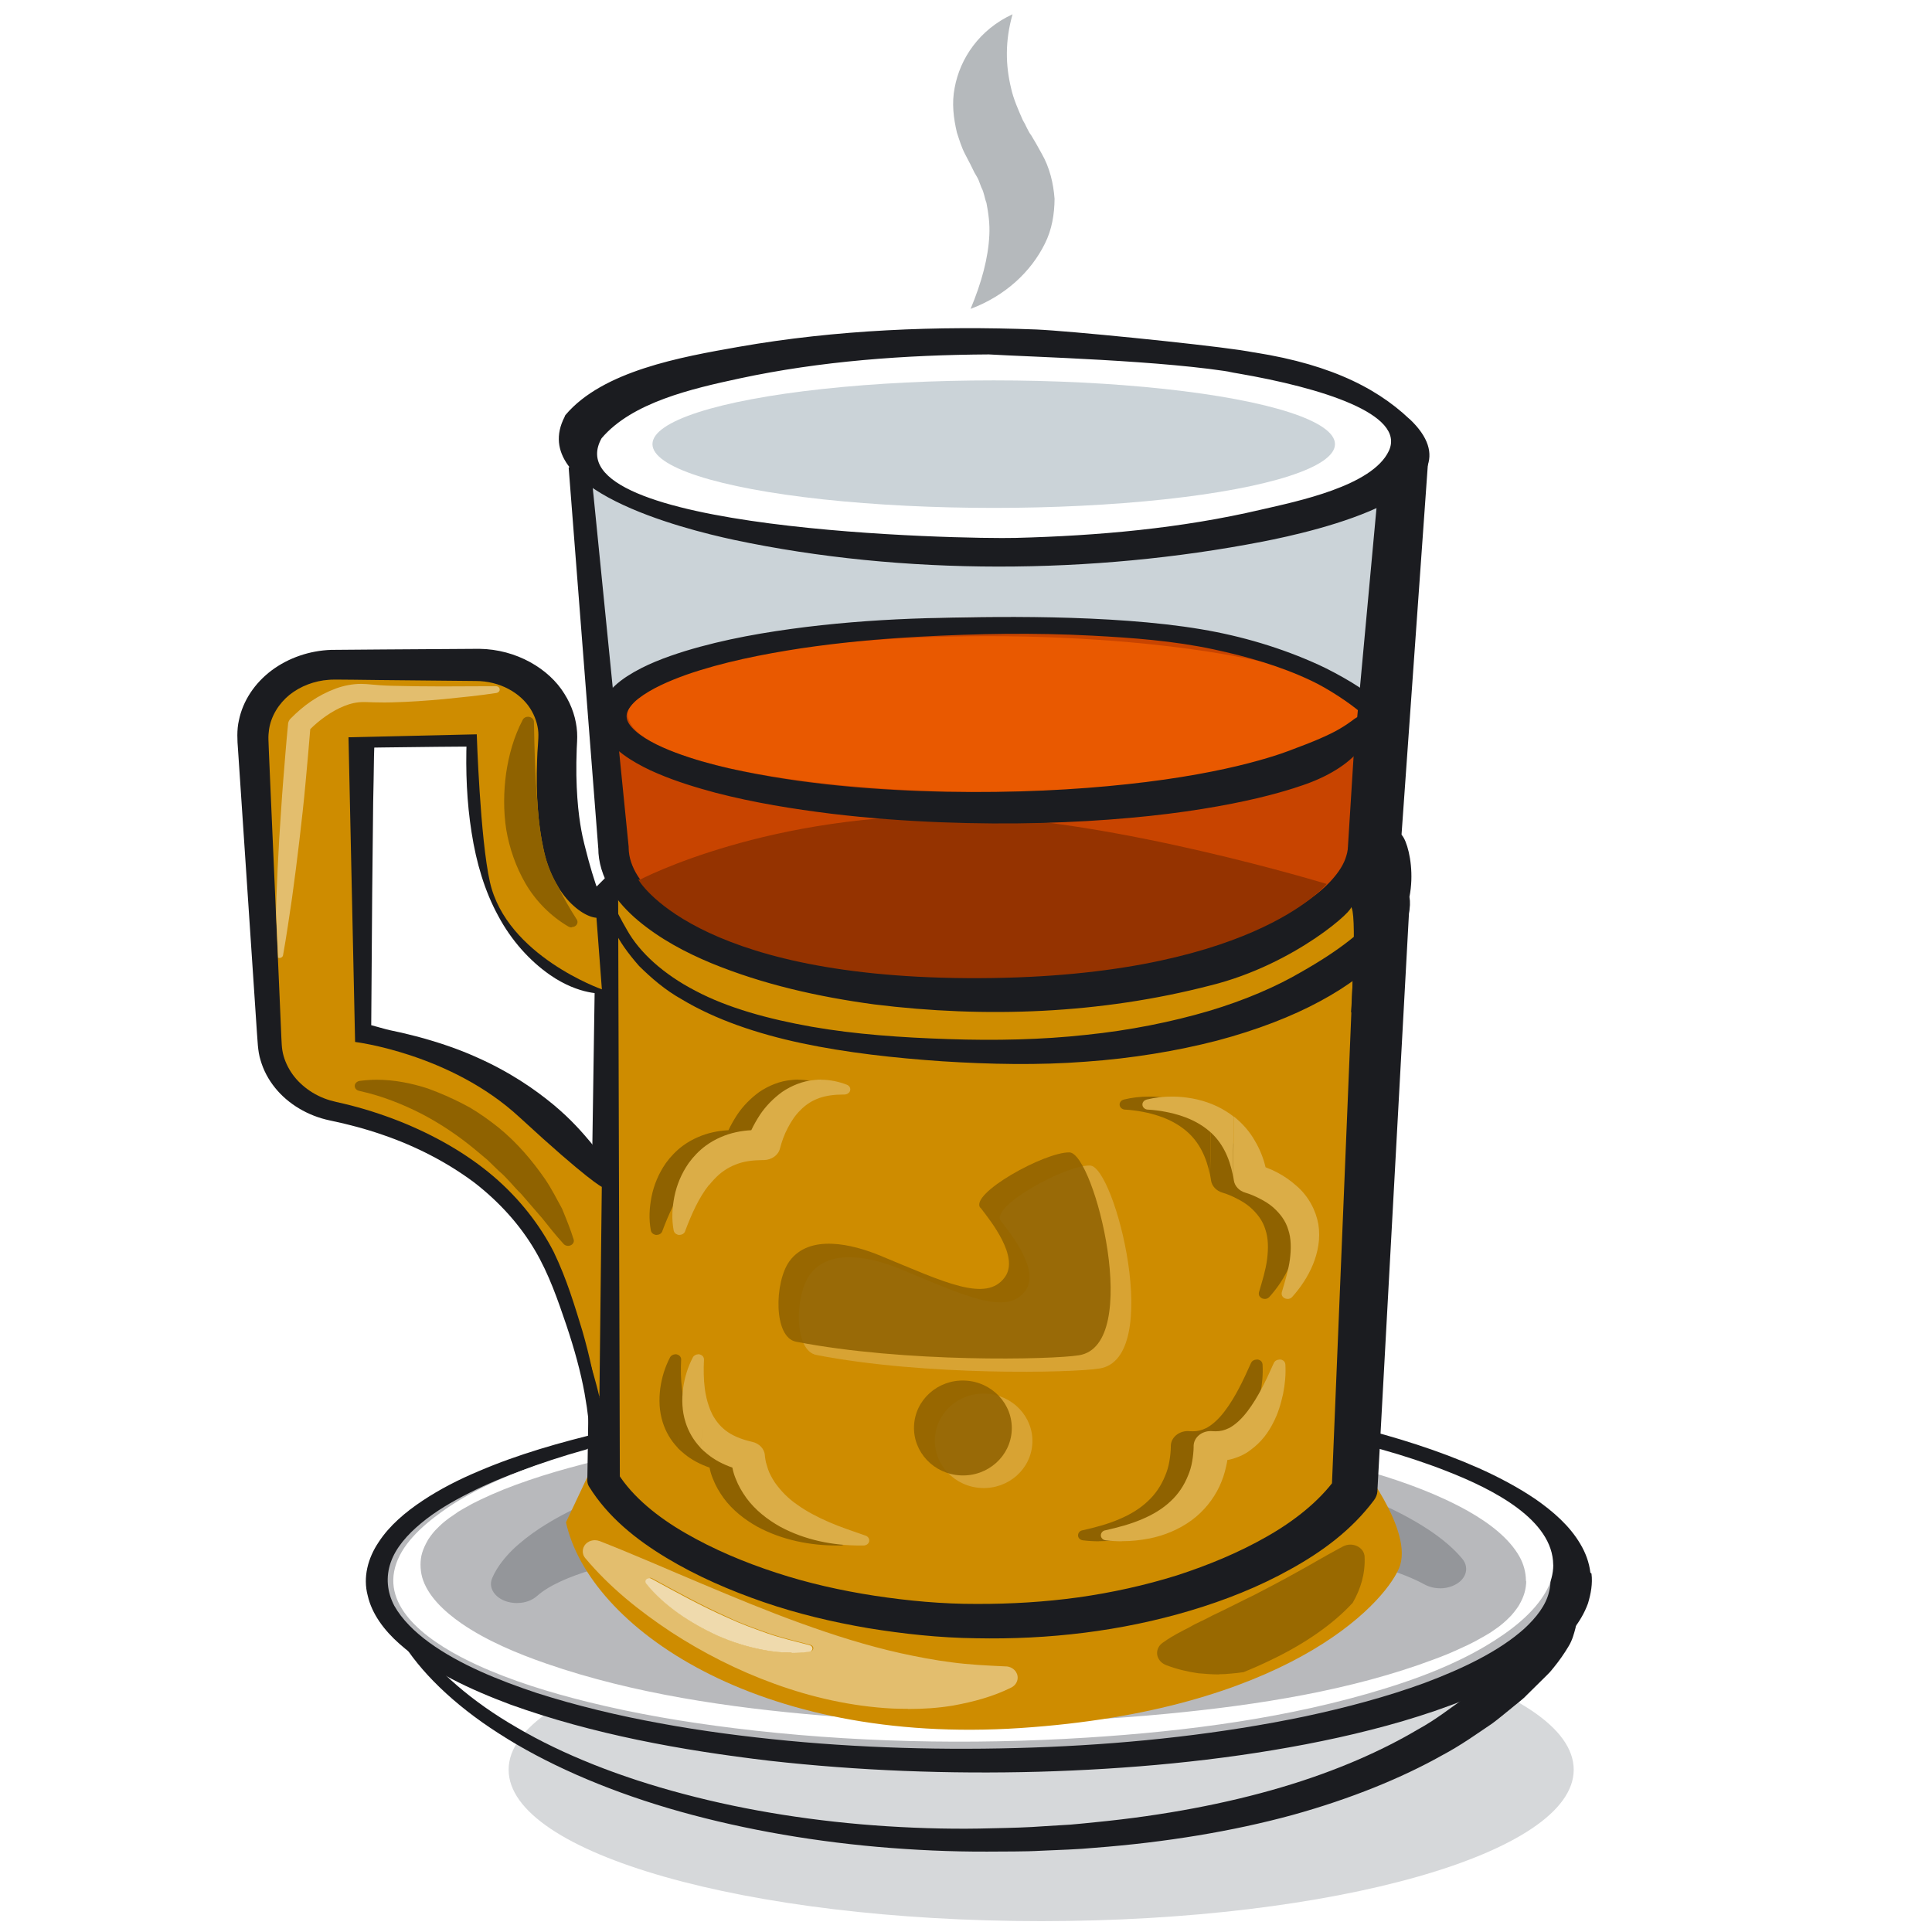 <svg width="512" height="512" style="clip-rule:evenodd;fill-rule:evenodd;image-rendering:optimizeQuality;shape-rendering:geometricPrecision;text-rendering:geometricPrecision" version="1.1" viewBox="0 0 5333 5333" xml:space="preserve" xmlns="http://www.w3.org/2000/svg">
 <defs>
  <style type="text/css">
   <![CDATA[
    .fil59 {fill:#131417;fill-rule:nonzero}
    .fil48 {fill:#1B1C20;fill-rule:nonzero}
    .fil188 {fill:#45440B;fill-rule:nonzero}
    .fil175 {fill:#4E1802;fill-rule:nonzero}
    .fil129 {fill:#4E2808;fill-rule:nonzero}
    .fil206 {fill:#572706;fill-rule:nonzero}
    .fil189 {fill:#585A0B;fill-rule:nonzero}
    .fil174 {fill:#5B2205;fill-rule:nonzero}
    .fil207 {fill:#5C2002;fill-rule:nonzero}
    .fil126 {fill:#5E2F00;fill-rule:nonzero}
    .fil125 {fill:#632F04;fill-rule:nonzero}
    .fil128 {fill:#63320A;fill-rule:nonzero}
    .fil185 {fill:#646F1A;fill-rule:nonzero}
    .fil124 {fill:#662A00;fill-rule:nonzero}
    .fil170 {fill:#677F1C;fill-rule:nonzero}
    .fil187 {fill:#692E00;fill-rule:nonzero}
    .fil58 {fill:#6A4900;fill-rule:nonzero}
    .fil121 {fill:#6B4B15;fill-rule:nonzero}
    .fil133 {fill:#6C2E05;fill-rule:nonzero}
    .fil132 {fill:#6C2E0D;fill-rule:nonzero}
    .fil192 {fill:#6E2500;fill-rule:nonzero}
    .fil208 {fill:#6E5B2D;fill-rule:nonzero}
    .fil39 {fill:#6F2600;fill-rule:nonzero}
    .fil213 {fill:#6F2A00;fill-rule:nonzero}
    .fil217 {fill:#6F531F;fill-rule:nonzero}
    .fil105 {fill:#704112;fill-rule:nonzero}
    .fil120 {fill:#70531F;fill-rule:nonzero}
    .fil75 {fill:#727B42;fill-rule:nonzero}
    .fil123 {fill:#75430A;fill-rule:nonzero}
    .fil141 {fill:#75430B;fill-rule:nonzero}
    .fil142 {fill:#75451A;fill-rule:nonzero}
    .fil134 {fill:#77370F;fill-rule:nonzero}
    .fil140 {fill:#773B00;fill-rule:nonzero}
    .fil122 {fill:#773C00;fill-rule:nonzero}
    .fil70 {fill:#777A7E;fill-rule:nonzero}
    .fil186 {fill:#784910;fill-rule:nonzero}
    .fil215 {fill:#793A09;fill-rule:nonzero}
    .fil108 {fill:#7A3A09;fill-rule:nonzero}
    .fil118 {fill:#7E3C05;fill-rule:nonzero}
    .fil127 {fill:#7E400E;fill-rule:nonzero}
    .fil191 {fill:#7F3B05;fill-rule:nonzero}
    .fil204 {fill:#7F5E23;fill-rule:nonzero}
    .fil212 {fill:#804408;fill-rule:nonzero}
    .fil209 {fill:#806B34;fill-rule:nonzero}
    .fil201 {fill:#807250;fill-rule:nonzero}
    .fil38 {fill:#812C00;fill-rule:nonzero}
    .fil119 {fill:#813500;fill-rule:nonzero}
    .fil211 {fill:#823C00;fill-rule:nonzero}
    .fil113 {fill:#827552;fill-rule:nonzero}
    .fil65 {fill:#83964E;fill-rule:nonzero}
    .fil173 {fill:#843404;fill-rule:nonzero}
    .fil138 {fill:#845612;fill-rule:nonzero}
    .fil198 {fill:#85511E;fill-rule:nonzero}
    .fil16 {fill:#866036;fill-rule:nonzero}
    .fil139 {fill:#885E1C;fill-rule:nonzero}
    .fil116 {fill:#885F1C;fill-rule:nonzero}
    .fil7 {fill:#885F26;fill-rule:nonzero}
    .fil76 {fill:#899072;fill-rule:nonzero}
    .fil104 {fill:#8E5218;fill-rule:nonzero}
    .fil72 {fill:#8E9850;fill-rule:nonzero}
    .fil135 {fill:#8F5218;fill-rule:nonzero}
    .fil45 {fill:#8F6200;fill-rule:nonzero}
    .fil101 {fill:#934400;fill-rule:nonzero}
    .fil117 {fill:#94540E;fill-rule:nonzero}
    .fil62 {fill:#94969A;fill-rule:nonzero}
    .fil30 {fill:#953300;fill-rule:nonzero}
    .fil130 {fill:#955723;fill-rule:nonzero}
    .fil210 {fill:#955F15;fill-rule:nonzero}
    .fil202 {fill:#95855D;fill-rule:nonzero}
    .fil61 {fill:#96969A;fill-rule:nonzero}
    .fil115 {fill:#974B00;fill-rule:nonzero}
    .fil205 {fill:#976F29;fill-rule:nonzero}
    .fil34 {fill:#979FA5;fill-rule:nonzero}
    .fil33 {fill:#996900;fill-rule:nonzero}
    .fil77 {fill:#9A637D;fill-rule:nonzero}
    .fil99 {fill:#9A7A31;fill-rule:nonzero}
    .fil214 {fill:#9B490C;fill-rule:nonzero}
    .fil103 {fill:#9B4A0C;fill-rule:nonzero}
    .fil109 {fill:#9B4B1E;fill-rule:nonzero}
    .fil197 {fill:#9B7351;fill-rule:nonzero}
    .fil43 {fill:#9B9991;fill-rule:nonzero}
    .fil11 {fill:#9C6D2C;fill-rule:nonzero}
    .fil57 {fill:#9E854E;fill-rule:nonzero}
    .fil200 {fill:#9F9469;fill-rule:nonzero}
    .fil172 {fill:#A18648;fill-rule:nonzero}
    .fil193 {fill:#A2693D;fill-rule:nonzero}
    .fil131 {fill:#A56828;fill-rule:nonzero}
    .fil171 {fill:#A6B400;fill-rule:nonzero}
    .fil97 {fill:#A86D18;fill-rule:nonzero}
    .fil40 {fill:#A88C4E;fill-rule:nonzero}
    .fil136 {fill:#A9703E;fill-rule:nonzero}
    .fil195 {fill:#AA6933;fill-rule:nonzero}
    .fil95 {fill:#AA6D18;fill-rule:nonzero}
    .fil13 {fill:#AA7B44;fill-rule:nonzero}
    .fil73 {fill:#ABB18B;fill-rule:nonzero}
    .fil110 {fill:#AC5A22;fill-rule:nonzero}
    .fil100 {fill:#AC6100;fill-rule:nonzero}
    .fil28 {fill:#AD3A00;fill-rule:nonzero}
    .fil114 {fill:#AD7725;fill-rule:nonzero}
    .fil35 {fill:#AE4300;fill-rule:nonzero}
    .fil44 {fill:#AEB8BD;fill-rule:nonzero}
    .fil36 {fill:#B19688;fill-rule:nonzero}
    .fil203 {fill:#B19D6D;fill-rule:nonzero}
    .fil46 {fill:#B1B2B5;fill-rule:nonzero}
    .fil64 {fill:#B1BB61;fill-rule:nonzero}
    .fil180 {fill:#B2793D;fill-rule:nonzero}
    .fil47 {fill:#B37C32;fill-rule:nonzero}
    .fil22 {fill:#B4B0A6;fill-rule:nonzero}
    .fil102 {fill:#B56820;fill-rule:nonzero}
    .fil49 {fill:#B5B9BC;fill-rule:nonzero}
    .fil98 {fill:#B6610C;fill-rule:nonzero}
    .fil5 {fill:#B67E32;fill-rule:nonzero}
    .fil216 {fill:#B7641F;fill-rule:nonzero}
    .fil194 {fill:#B7783D;fill-rule:nonzero}
    .fil196 {fill:#B79852;fill-rule:nonzero}
    .fil1 {fill:#B8B9BC;fill-rule:nonzero}
    .fil37 {fill:#B99A88;fill-rule:nonzero}
    .fil96 {fill:#BA5600;fill-rule:nonzero}
    .fil24 {fill:#BA996D;fill-rule:nonzero}
    .fil137 {fill:#BB8646;fill-rule:nonzero}
    .fil111 {fill:#BC6200;fill-rule:nonzero}
    .fil89 {fill:#BCBEC0;fill-rule:nonzero}
    .fil66 {fill:#BCC69F;fill-rule:nonzero}
    .fil6 {fill:#BDB4A9;fill-rule:nonzero}
    .fil8 {fill:#BEC0C3;fill-rule:nonzero}
    .fil74 {fill:#BF7A99;fill-rule:nonzero}
    .fil155 {fill:#BF905C;fill-rule:nonzero}
    .fil219 {fill:#C1903A;fill-rule:nonzero}
    .fil154 {fill:#C1AC7A;fill-rule:nonzero}
    .fil184 {fill:#C29959;fill-rule:nonzero}
    .fil93 {fill:#C49A41;fill-rule:nonzero}
    .fil21 {fill:#C4BBAB;fill-rule:nonzero}
    .fil86 {fill:#C5C6C8;fill-rule:nonzero}
    .fil92 {fill:#C79B41;fill-rule:nonzero}
    .fil23 {fill:#C84400;fill-rule:nonzero}
    .fil78 {fill:#C8ABB9;fill-rule:nonzero}
    .fil20 {fill:#CBD3D8;fill-rule:nonzero}
    .fil183 {fill:#CC813D;fill-rule:nonzero}
    .fil145 {fill:#CC8500;fill-rule:nonzero}
    .fil152 {fill:#CC9D5C;fill-rule:nonzero}
    .fil179 {fill:#CD8A3D;fill-rule:nonzero}
    .fil71 {fill:#CDCFD1;fill-rule:nonzero}
    .fil29 {fill:#CE8C00;fill-rule:nonzero}
    .fil176 {fill:#CEA57F;fill-rule:nonzero}
    .fil63 {fill:#CFDC70;fill-rule:nonzero}
    .fil10 {fill:#D19039;fill-rule:nonzero}
    .fil94 {fill:#D58920;fill-rule:nonzero}
    .fil19 {fill:#D5AF7C;fill-rule:nonzero}
    .fil162 {fill:#D5B685;fill-rule:nonzero}
    .fil68 {fill:#D5DAA9;fill-rule:nonzero}
    .fil144 {fill:#D68700;fill-rule:nonzero}
    .fil106 {fill:#D68D52;fill-rule:nonzero}
    .fil149 {fill:#D69E5C;fill-rule:nonzero}
    .fil54 {fill:#D6D6D7;fill-rule:nonzero}
    .fil60 {fill:#D6D8DA;fill-rule:nonzero}
    .fil112 {fill:#D79B30;fill-rule:nonzero}
    .fil218 {fill:#D79E3D;fill-rule:nonzero}
    .fil18 {fill:#D8CEC0;fill-rule:nonzero}
    .fil85 {fill:#D9D9DB;fill-rule:nonzero}
    .fil91 {fill:#DA7A00;fill-rule:nonzero}
    .fil190 {fill:#DAB460;fill-rule:nonzero}
    .fil177 {fill:#DBB07F;fill-rule:nonzero}
    .fil160 {fill:#DBB389;fill-rule:nonzero}
    .fil151 {fill:#DBC084;fill-rule:nonzero}
    .fil79 {fill:#DCB7C8;fill-rule:nonzero}
    .fil199 {fill:#DCCC8F;fill-rule:nonzero}
    .fil165 {fill:#DEB179;fill-rule:nonzero}
    .fil182 {fill:#E0A755;fill-rule:nonzero}
    .fil81 {fill:#E1D2D9;fill-rule:nonzero}
    .fil32 {fill:#E2BA66;fill-rule:nonzero}
    .fil41 {fill:#E3BE6E;fill-rule:nonzero}
    .fil178 {fill:#E49C3D;fill-rule:nonzero}
    .fil3 {fill:#E4A459;fill-rule:nonzero}
    .fil161 {fill:#E4CC99;fill-rule:nonzero}
    .fil67 {fill:#E5ECB2;fill-rule:nonzero}
    .fil147 {fill:#E6E6E1;fill-rule:nonzero}
    .fil153 {fill:#E7C179;fill-rule:nonzero}
    .fil143 {fill:#E8A800;fill-rule:nonzero}
    .fil146 {fill:#E8AC5C;fill-rule:nonzero}
    .fil25 {fill:#E95900;fill-rule:nonzero}
    .fil157 {fill:#EAC489;fill-rule:nonzero}
    .fil17 {fill:#EAE2D8;fill-rule:nonzero}
    .fil158 {fill:#EBC6A1;fill-rule:nonzero}
    .fil164 {fill:#EBCC90;fill-rule:nonzero}
    .fil167 {fill:#EBCEA6;fill-rule:nonzero}
    .fil82 {fill:#ECD8E1;fill-rule:nonzero}
    .fil56 {fill:#ECDAD1;fill-rule:nonzero}
    .fil88 {fill:#ECEDEE;fill-rule:nonzero}
    .fil69 {fill:#ED96BB;fill-rule:nonzero}
    .fil107 {fill:#EDA95D;fill-rule:nonzero}
    .fil163 {fill:#EDBC79;fill-rule:nonzero}
    .fil27 {fill:#EEC7B2;fill-rule:nonzero}
    .fil83 {fill:#EFA921;fill-rule:nonzero}
    .fil42 {fill:#EFDAAD;fill-rule:nonzero}
    .fil150 {fill:#F1C95C;fill-rule:nonzero}
    .fil53 {fill:#F1F1EF;fill-rule:nonzero}
    .fil9 {fill:#F2E8DA;fill-rule:nonzero}
    .fil2 {fill:#F4A741;fill-rule:nonzero}
    .fil168 {fill:#F4D379;fill-rule:nonzero}
    .fil166 {fill:#F4D5A6;fill-rule:nonzero}
    .fil31 {fill:#F4E6C7;fill-rule:nonzero}
    .fil52 {fill:#F4F3F0;fill-rule:nonzero}
    .fil80 {fill:#F5C6DA;fill-rule:nonzero}
    .fil55 {fill:#F5DDD1;fill-rule:nonzero}
    .fil84 {fill:#F6D087;fill-rule:nonzero}
    .fil159 {fill:#F6D3A6;fill-rule:nonzero}
    .fil26 {fill:#F8CDB2;fill-rule:nonzero}
    .fil169 {fill:#F8E3A6;fill-rule:nonzero}
    .fil90 {fill:#F9C256;fill-rule:nonzero}
    .fil12 {fill:#F9CB8F;fill-rule:nonzero}
    .fil15 {fill:#FAD7A9;fill-rule:nonzero}
    .fil87 {fill:#FAE6BE;fill-rule:nonzero}
    .fil14 {fill:#FAEFE1;fill-rule:nonzero}
    .fil181 {fill:#FBD17D;fill-rule:nonzero}
    .fil148 {fill:#FBD991;fill-rule:nonzero}
    .fil50 {fill:#FBE1D1;fill-rule:nonzero}
    .fil156 {fill:#FCE0A3;fill-rule:nonzero}
    .fil4 {fill:#FDEFDD;fill-rule:nonzero}
    .fil51 {fill:#FEF6F1;fill-rule:nonzero}
    .fil0 {fill:white;fill-rule:nonzero}
   ]]>
  </style>
 
  
  
  
  
  
  
  
  
  
  
  
  
  
  
  
  
  
  
  
  
  
  
  
  
  
  
  
  
  
  
  
  
  
  
  
  
  
  
  
  
  
  
  
  
  
  
  
  
  
  
  
  
  
  
  
  
  
  
  
  
  
  
  
  
  
  
  
  
  
  
  
  
  
  
  
  
  
  
  
  
  
  
  
  
  
  
  
  
  
  
  
  
  
  
  
  
  
  
  
  
  
  
  
  
  
  
  
  
  
  
  
  
  
  
  
  
  
  
  
  
  
  
  
  
  
  
  
  
  
  
  
  
  
  
  
  
  
  
  
  
  
  
  
  
  
  
  
  
  
  
  
  
  
  
  
  
  
  
  
  
  
  
  
  
  
  
  
  
  
  
  
  
  
  
  
  
  
  
  
  
  
  
  
  
  
  
  
  
  
  
  
  
  
  
  
  
  
  
  
  
  
  
  
  
  
  
  
  
  
  
  
  
  
  
  
  
  
  
  
  
  
  
  
  
  
  
  
  
  
  
  
  
  
  
  
  
  
  
  
  
  
  
  
  
  
  
  
  
  
  
  
  
  
  
  
  
  
  
  
  
  
  
  
  
  
  
  
  
  
  
  
  
  
  
  
  
  
  
  
  
  
  
  
  
  
  
  
  
  
  
  
  
  
  
  
  
  
  
  
  
  
  
  
  
  
  
  
  
  
  
  
  
  
  
  
  
  
  
  
  
  
  
  
  
  
  
  
  
  
  
  
  
  
  
  
  
  
  
  
  
  
  
  
  
  
  
  
  
  
  
  
  
  
  
  
  
  
  
  
  
  
  
  
  
  
  
  
  
  
  
  
  
  
  
  
  
  
  
  
  
  
  
  
  
  
  
  
  
  
  
  
  
  
  
  
  
  
  
  
  
  
  
  
  
  
  
  
  
  
  
  
  
  
  
  
  
  
  
  
  
  
  
  
  
  
  
  
  
  
  
  
  
  
  
  
  
  
  
  
  
  
  
  
  
  
  
  
  
  
  
  
  
  
  
  
  
  
  
  
  
  
  
  
  
  
  
  
  
  
  
  
  
  
  
  
  
  
  
  
  
  
  
  
  
  
  
  
  
  
  
  
  
  
  
  
  
  
  
  
  
  
  
  
  
  
  
  
  
  
  
  
  
  
  
  
  
  
  
  
  
  
  
  
  
  
  
  
  
  
  
  
  
  
  
  
  
  
  
  
  
  
  
  
  
  
  
  
  
  
  
  
  
  
  
  
  
  
  
  
  
  
  
  
  
  
  
  
  
  
  
  
  
  
  
  
  
  
  
  
  
  
  
  
  
  
  
  
  
  
  
  
  
  
  
  
  
  
  
  
  
  
  
  
  
  
  
  
  
  
  
  
  
  
  
  
  
  
  
  
  
  
  
  
  
  
  
  
  
  
  
  
  
  
  
  
  
  
  
  
  
  
  
  
  
  
  
  
  
  
  
  
  
  
  
  
  
  
  
  
  
  
  
  
  
  
  
  
  
  
  
  
  
  
  
  
  
  
  
  
  
  
  
  
  
  
  
  
  
  
  
  
  
  
  
  
  
  
  
  
  
  
  
  
  
  
  
  
  
  
  
  
  
  
  
  
  
  
  
  
  
  
  
  
  
  
  
  
  
  
  
  
  
  
  
  
  
  
  
  
  
  
  
  
  
  
  
  
  
  
  
  
  
  
  
  
  
  
  
  
  
  
  
  
  
  
  
  
  
  
  
  
  
  
  
  
  
  
  
  
  
  
  
  
  
  
  
  
  
  
  
  
  
  
  
  
  
  
  
  
  
  
  
  
  
  
  
  
  
  
  
  
  
  
  
  
  
  
  
  
  
  
  
  
  
  
  
  
  
  
  
  
  
  
  
  
  
  
  
  
  
  
  
  
  
  
  
  
  
  
  
  
  
  
  
  
  
  
  
  
  
  
  
  
  
  
  
  
  
  
  
  
  
  
  
  
  
  
  
  
  
  
  
  
  
  
  
  
  
  
  
  
  
  
  
  
  
  
  
  
  
  
  
  
  
  
  
  
  
  
  
  
  
  
  
  
  
  
  
  
  
  
  
  
  
  
  
  
  
  
  
  
  
  
  
  
  
  
  
  
  
  
  
  
  
  
  
  
  
  
  
  
  
  
  
  
  
  
  
  
  
  
  
  
  
  
  
  
  
  
  
  
  
  
  
  
  
  
  
  
  
  
  
  
  
  
  
  
  
  
  
  
  
  
  
  
  
  
  
  
  
  
  
  
  
  
  
  
  
  
  
  
  
  
  
  
  
  
  
  
  
  
  
  
  
  
  
  
  
  
  
  
  
  
  
  
  
  
  
  
  
  
  
  
  
  
  
  
  
  
  
  
  
  
  
  
  
  
  
  
  
  
  
  
  
  
  
  
  
  
  
  
  
  
  
  
  
  
  
  
  
  
  
  
  
  
  
  
  
  
  
  
  
  
  
  
  
  
  
  
  
  
  
  
  
  
  
  
  
  
  
  
  
  
  
  
  
  
  
  
  
  
  
  
  
  
  
  
  
  
  
  
  
  
  
  
  
  
  
  
  
  
  
  
  
  
  
  
  
  
  
  
  
  
  
  
  
  
  
  
  
  
  
  
  
  
  
  
  
  
  
  
  
  
  
  
  
  
  
  
  
  
  
  
  
  
  
  
  
  
  
  
  
  
  
  
  
  
  
  
  
  
  
  
  
  
  
  
  
  
  
  
  
  
  
  
  
  
  
  
  
  
  
  
  
  
  
  
  
  
  
  
  
  
  
  
  
  
  
  
  
  
  
  
  
  
  
  
  
  
  
  
  
  
  
  
  
  
  
  
  
  
  
  
  
  
  
  
  
  
  
  
  
  
  
  
  
  
  
  
  
  
  
  
  
  
  
  
  
  
  
  
  
  
  
  
  
  
  
  
  
  
  
  
  
  
  
  
  
  
  
  
  
  
  
  
  
  
  
  
  
  
  
  
  
  
  
  
  
  
  
  
  
  
  
  
  
  
  
  
  
  
  
  
  
  
  
  
  
  
  
  
  
  
  
  
  
  
  
  
  
  
  
  
  
  
  
  
  
  
  
  
  
  
  
  
  
  
  
  
  
  
  
  
  
  
  
  
  
  
  
  
  
  
  
  
  
  
  
  
  
  
  
  
  
  
  
  
  
  
  
  
  
  
  
  
  
  
  
  
  
  
  
  
  
  
  
  
  
  
  
  
  
  
  
  
  
  
  
  
  
  
  
  
  
  
  
  
  
  
  
  
  
  
  
  
  
  
  
  
  
  
  
  
  
  
  
  
  
  
  
  
  
  
  
  
  
  
  
  
  
  
  
  
  
  
  
  
  
  
  
  
  
  
  
  
  
  
  
  
  
  
  
  
  
  
  
  
  
  
  
  
  
  
  
  
  
  
  
  
  
  
  
  
  
  
  
  
  
  
  
  
  
  
  
  
  
  
  
  
  
  
  
  
  
  
  
  
  
  
  
  
  
  
  
  
  
  
  
  
  
  
  
  
  
  
  
  
  
  
  
  
  
  
  
  
  
  
  
  
  
  
  
  
  
  
  
  
  
  
  
  
  
  
  
  
  
  
  
  
  
  
  
  
  
  
  
  
  
  
  
  
  
  
  
  
  
  
  
  
  
  
  
  
  
  
  
  
  
  
  
  
  
  
  
  
  
  
  
  
  
  
  
  
  
  
  
  
  
  
  
  
  
  
  
  
  
  
  
  
  
  
  
  
  
  
  
  
  
  
  
  
  
  
  
  
  
  
  
  
  
  
  
  
  
  
  
  
  
  
  
  
  
  
  
  
  
  
  
  
  
  
  
  
  
  
  
  
  
  
  
  
  
  
  
  
  
  
  
  
  
  
  
  
  
  
  
  
  
  
  
  
  
  
  
  
  
  
  
  
  
  
  
  
  
  
  
  
  
  
  
  
  
  
  
  
  
  
  
  
  
  
  
  
  
  
  
  
  
  
  
  
  
  
  
  
  
  
  
  
  
  
  
  
  
  
  
  
  
  
  
  
  
  
  
  
  
  
  
  
  
  
  
  
  
  
  
  
  
  
  
  
  
  
  
  
  
  
  
  
  
  
  
  
  
  
  
  
  
  
  
  
  
  
  
  
  
  
  
  
  
  
  
  
  
  
  
  
  
  
  
  
  
  
  
  
  
  
  
  
  
  
  
  
  
  
  
  
  
  
  
  
  
  
  
  
  
  
  
  
  
  
  
  
  
  
  
  
  
  
  
  
  
  
  
  
  
  
  
  
  
  
  
  
  
  
  
  
  
  
  
  
  
  
  
  
  
  
  
  
  
  
  
  
  
  
  
  
  
  
  
  
  
  
  
  
  
  
  
  
  
  
  
  
  
  
  
  
  
  
  
  
  
  
  
  
  
  
  
  
  
  
  
  
  
  
  
  
  
  
  
  
  
  
  
  
  
  
  
  
  
  
  
  
  
  
  
  
  
  
  
  
  
  
  
  
  
  
  
  
  
  
  
  
  
  
  
  
  
  
  
  
  
  
  
  
  
  
  
  
  
  
  
  
  
  
  
  
  
  
  
  
  
  
  
  
  
  
  
  
  
  
  
  
  
  
  
  
  
  
  
  
  
  
  
  
  
  
  
  
  
  
  
  
  
  
  
  
  
  
  
  
  
  
  
  
  
  
  
  
  
  
  
  
  
  
  
  
  
  
  
  
  
  
  
  
  
  
  
  
  
  
  
  
  
  
  
  
  
  
  
  
  
  
  
  
  
  
  
  
  
  
  
  
  
  
  
  
  
  
  
  
  
  
  
  
  
  
  
  
  
  
  
  
  
  
  
  
  
  
  
  
  
  
  
  
  
  
  
  
  
  
  
  
  
  
  
  
  
  
  
  
  
  
  
  
  
  
  
  
  
  
  
  
  
  
  
  
  
  
  
  
  
  
  
  
  
  
  
  
  
  
  
  
  
  
  
  
  
  
  
  
  
  
  
  
  
  
  
  
  
  
  
  
  
  
  
  
  
  
  
  
  
  
  
  
  
  
  
  
  
  
  
  
  
  
  
  
  
  
  
  
  
  
  
  
  
  
  
  
  
  
  
  
  
  
  
  
  
  
  
  
  
  
  
  
  
  
  
  
  
  
  
  
  
  
  
  
  
  
  
  
  
  
  
  
  
  
  
  
  
  
  
  
  
  
  
  
  
  
  
  
  
  
  
  
  
  
  
  
  
  
  
  
  
  
  
  
  
  
  
  
  
  
  
  
  
  
  
  
  
  
  
  
  
  
  
  
  
  
  
  
  
  
  
  
  
  
  
  
  
  
  
  
  
  
  
  
  
  
  
  
  
  
  
  
  
  
  
  
  
  
  
  
  
  
  
  
  
  
  
  
  
  
  
  
  
  
  
  
  
  
  
  
  
  
  
  
  
  
  
  
  
  
  
  
  
  
  
  
  
  
  
  
  
  
  
  
  
  
  
  
  
  
  
  
  
  
  
  
  
  
  
  
  
  
  
  
  
  
  
  
  
  
  
  
  
  
  
  
  
  
  
  
  
  
  
  
  
  
  
  
  
  
  
  
  
  
  
  
  
  
  
  
  
  
  
  
  
  
  
  
  
  
  
  
  
  
  
  
  
  
  
  
  
  
  
  
  
  
  
  
  
  
  
  
  
  
  
  
  
  
  
  
  
  
  
  
  
  
  
  
  
  
  
  
  
  
  
  
  
  
  
  
  
  
  
  
  
  
  
  
  
  
  
  
  
  
  
  
  
  
  
  
  
  
  
  
  
  
  
  
  
  
  
  
  
  
  
  
  
  
  
  
  
  
  
  
  
  
  
  
  
  
  
  
  
  
  
  
  
  
  
  
  
  
  
  
  
  
  
  
  
  
  
  
  
  
  
  
  
  
  
  
  
  
  
  
  
  
  
  
  
  
  
  
  
  
  
  
  
  
  
  
  
  
  
  
  
  
  
  
  
  
  
  
  
  
  
  
  
  
  
  
  
  
  
  
  
  
  
  
  
  
  
  
  
  
  
  
  
  
  
  
  
  
  
  
  
  
  
  
  
  
  
  
  
  
  
  
  
  
  
  
  
  
  
  
  
  
  
  
  
  
  
  
  
  
  
  
  
  
  
  
  
  
  
  
  
  
  
  
  
  
  
  
  
  
  
  
  
  
  
  
  
  
  
  
  
  
  
  
  
  
  
  
  
  
  
  
  
  
  
  
  
  
  
  
  
  
  
  
  
  
  
  
  
  
  
  
  
  
  
  
  
  
  
  
  
  
  
  
  
  
  
  
  
  
  
  
  
  
  
  
  
  
  
  
  
  
  
  
  
  
  
  
  
  
  
  
  
  
  
  
  
  
  
  
  
  
  
  
  
  
  
  
  
  
  
  
  
  
  
  
  
  
  
  
  
  
  
  
  
  
  
  
  
  
  
  
  
  
  
  
  
  
  
  
  
  
  
  
  
  
  
  
  
  
  
  
  
  
  
  
  
  
  
  
  
  
  
  
  
  
  
  
  
  
  
  
  
  
  
  
  
  
  
  
  
  
  
  
  
  
  
  
  
  
  
  
  
  
  
  
  
  
  
  
  
  
  
  
  
  
  
  
  
  
  
  
  
  
  
  
  
  
  
  
  
  
  
  
  
  
  
  
  
  
  
  
  
  
  
  
  
  
  
  
  
  
  
  
  
  
  
  
  
  
  
  
  
  
  
  
  
  
  
  
  
  
  
  
  
  
  
  
  
  
  
  
  
  
  
  
  
  
  
  
  
  
  
  
  
  
  
  
  
  
  
  
  
  
  
  
  
  
  
  
  
  
  
  
  
  
  
  
  
  
  
  
  
  
  
  
  
  
  
  
  
  
  
  
  
  
  
  
  
  
  
  
  
  
  
  
  
  
  
  
  
  
  
  
  
  
  
  
  
  
  
  
  
  
  
  
  
  
  
  
  
  
  
  
  
  
  
  
  
  
  
  
  
  
  
  
  
  
  
  
  
  
  
  
  
  
  
  
  
  
  
  
  
  
  
  
  
  
  
  
  
  
  
  
  
  
  
  
  
  
  
  
  
  
  
  
  
  
  
  
  
  
  
  
  
  
  
  
  
  
  
  
  
  
  
  
  
  
  
  
  
  
  
  
  
  
  
  
  
  
  
  
  
  
  
  
  
  
  
  
  
  
  
  
  
  
  
  
  
  
  
  
  
  
  
  
  
  
  
  
  
  
  
  
  
  
  
  
  
  
  
  
  
  
  
  
  
  
  
  
  
  
  
  
  
  
  
  
  
  
  
  
  
  
  
  
  
  
  
  
  
  
  
  
  
  
  
  
  
  
  
  
  
  
  
  
  
  
  
  
  
  
  
  
  
  
  
  
  
  
  
  
  
  
  
  
  
  
  
  
  
  
  
  
  
  
  
  
  
  
  
  
  
  
  
  
  
  
  
  
  
  
  
  
  
  
  
  
  
  
  
  
  
  
  
  
  
  
  
  
  
  
  
  
  
  
  
  
  
  
  
  
  
  
  
  
  
  
  
  
  
  
  
  
  
  
  
  
  
  
  
  
  
  
  
  
  
  
  
  
  
  
  
  
  
  
  
  
  
  
  
  
  
  
  
  
  
  
  
  
  
  
  
  
  
  
  
  
  
  
  
  
  
  
  
  
  
  
  
  
  
  
  
  
  
  
  
  
  
  
  
  
  
  
  
  
  
  
  
  
  
  
  
  
  
  
  
  
  
  
  
  
  
  
  
  
  
  
  
  
  
  
  
  
  
  
  
  
  
  
  
  
  
  
  
  
  
  
  
  
  
  
  
  
  
  
  
  
  
  
  
  
  
  
  
  
  
  
  
  
  
  
  
  
  
  
  
  
  
  
  
  
  
  
  
  
  
  
  
  
  
  
  
  
  
  
  
  
  
  
  
  
  
  
  
  
  
  
  
  
  
  
  
  
  
  
  
  
  
  
  
  
  
  
  
  
  
  
  
  
  
  
  
  
  
  
  
  
  
  
  
  
  
  
  
  
  
  
  
  
  
  
  
  
  
  
  
  
  
  
  
  
  
  
  
  
  
  
  
  
  
  
  
  
  
  
  
  
  
  
  
  
  
  
  
  
  
  
  
  
  
  
  
  
  
  
  
  
  
  
  
  
  
  
  
  
  
  
  
  
  
  
  
  
  
  
  
  
  
  
  
  
  
  
  
  
  
  
  
  
  
  
  
  
  
  
  
  
  
  
  
  
  
  
  
  
  
  
  
  
  
  
  
  
  
  
  
  
  
  
  
  
  
  
  
  
  
  
  
  
  
  
  
  
  
  
  
  
  
  
  
  
  
  
  
  
  
  
  
  
  
  
  
  
  
  
  
  
  
  
  
  
  
  
  
  
  
  
  
  
  
  
  
  
  
  
  
  
  
  
  
  
  
  
  
  
  
  
  
  
  
  
  
  
  
  
  
  
  
  
  
  
  
  
  
  
  
  
  
  
  
  
  
  
  
  
  
  
  
  
  
  
  
  
  
  
  
  
  
  
  
  
  
  
  
  
  
  
  
  
  
  
  
  
  
  
  
  
  
  
  
  
  
  
  
  
  
  
  
  
  
  
  
  
  
  
  
  
  
  
  
  
  
  
  
  
  
  
  
  
  
  
  
  
  
  
  
  
  
  
  
  
  
  
  
  
  
  
  
  
  
  
  
  
  
  
  
  
  
  
  
  
  
  
  
  
  
  
  
  
  
  
  
  
  
  
  
  
  
  
  
  
  
  
  
  
  
  
  
  
  
  
  
  
  
  
  
  
  
  
  
  
  
  
  
  
  
  
  
  
  
  
  
  
  
  
  
  
  
  
  
  
  
  
  
  
  
  
  
  
  
  
  
  
  
  
  
  
  
  
  
  
  
  
  
  
  
  
  
  
  
  
  
  
  
  
  
  
  
  
  
  
  
  
  
  
  
  
  
  
  
  
  
  
  
  
  
  
  
  
  
  
  
  
  
  
  
  
  
  
  
  
  
  
  
  
  
  
  
  
  
  
  
  
  
  
  
  
  
  
  
  
  
  
  
  
  
  
  
  
  
  
  
  
  
  
  
  
  
  
  
  
  
  
  
  
  
  
  
  
  
  
  
  
  
  
  
  
  
  
  
  
  
  
  
  
  
  
  
  
  
  
  
  
  
  
  
  
  
  
  
  
  
  
  
  
  
  
  
  
  
  
  
  
  
  
  
  
  
  
  
  
  
  
  
  
  
  
  
  
  
  
  
  
  
  
  
  
  
  
  
  
  
  
  
  
  
  
  
  
  
  
  
  
  
  
  
  
  
  
  
  
  
  
  
  
  
  
  
  
  
  
  
  
  
  
  
  
  
  
  
  
  
  
  
  
  
  
  
  
  
  
  
  
  
  
  
  
  
  
  
  
  
  
  
  
  
  
  
  
  
  
  
  
  
  
  
  
  
  
  
  
  
  
  
  
  
  
  
  
  
  
  
  
  
  
  
  
  
  
  
  
  
  
  
  
  
  
  
  
  
  
  
  
  
  
  
  
  
  
  
  
  
  
  
  
  
  
  
  
  
  
  
  
  
  
  
  
  
  
  
  
  
  
  
  
  
  
  
  
  
  
  
  
  
  
  
  
  
  
  
  
  
  
  
  
  
  
  
  
  
  
  
  
  
  
  
  
  
  
  
  
  
  
  
  
  
  
  
  
  
  
  
  
  
  
  
  
  
  
  
  
  
  
  
  
  
  
  
  
  
  
  
  
  
  
  
  
  
  
  
  
  
  
  
  
  
  
  
  
  
  
  
  
  
  
  
  
  
  
  
  
  
  
  
  
  
  
  
  
  
  
  
  
  
  
  
 <filter id="filter2072" x="-.021" y="-.033" width="1.04" height="1.07" style="color-interpolation-filters:sRGB"><feGaussianBlur stdDeviation="9.165"/></filter><filter id="filter2076" x="-.07" y="-.072" width="1.14" height="1.14" style="color-interpolation-filters:sRGB"><feGaussianBlur stdDeviation="9.165"/></filter></defs>
 <path class="fil0" d="m14536 23050s49-26 140-75c43-23 108-54 181-82 74-28 162-55 263-74s216-30 341-28c63 2 128 6 195 17 34 4 68 12 102 18 32 7 64 13 96 20 261 54 555 116 874 187 320 70 667 145 1032 230 366 84 752 171 1149 267 398 96 810 191 1226 296 417 104 840 210 1264 315 422 110 845 219 1261 327 416 106 823 221 1219 326 395 105 776 213 1137 315 362 100 702 199 1017 291 629 182 1151 343 1516 457 183 56 325 104 423 135 98 32 150 48 150 48 38 12 59 53 46 91-11 35-47 55-82 49 0 0-54-10-154-29-101-19-249-45-436-83-375-74-911-182-1551-322-320-69-667-145-1032-229-366-83-752-170-1150-266s-810-189-1227-295c-417-103-841-209-1264-314-423-109-845-218-1261-326-416-106-824-220-1219-325-396-105-776-213-1138-313s-702-198-1017-290c-315-90-602-177-857-253-32-10-63-19-94-28-28-8-56-16-83-22-55-13-109-23-161-30-104-13-202-14-290-6-88 7-166 22-233 38-68 17-120 34-170 53-94 37-145 56-145 56-42 16-89-4-105-46-15-39 2-82 37-101z"/><path class="fil0" d="m5e3 28165s126-98 350-263c113-82 248-183 407-295 158-112 336-240 533-374 198-134 410-282 639-431s470-308 723-467 516-320 786-481c271-159 546-321 827-474 279-156 564-303 847-445 282-138 564-269 835-391 272-123 536-239 787-345 251-107 489-209 710-297 221-90 424-172 605-241 180-71 339-130 470-178 261-97 413-147 413-147 38-13 79 8 92 46 11 33-3 68-31 85 0 0-137 83-379 219-121 69-269 151-439 244-169 94-362 196-573 308-210 113-440 230-682 355-242 126-498 256-763 389-264 133-537 271-814 411-274 141-552 288-829 439-553 302-1103 613-1619 905-258 146-508 288-745 422-235 136-462 260-668 377-206 118-399 222-567 317-169 95-318 174-440 241-245 132-386 205-386 205-40 21-89 5-110-35-18-36-8-78 23-102z"/><path class="fil0" d="m10397 26676c-40.9-3.08-80.5-6.51-146 6.16-4.09 17.5-26.4 6.51-35.5 25 31.8-3.42-28.7 3.08-90.5 12.7-61.9 9.25-125 22.3-101 23.3l16.4-9.93-18.6 20.5c-28.7-1.37-68.2-10.6-89.6 2.74-2.27-2.74 61.4-12 125-18.8 63.2-7.19 126-12 122-14 8.64 9.25-80 21.2-171 36-45.5 7.19-91.9 15.4-127 22.3-35.9 7.19-60.9 13.4-61.4 15.8l-11.4-8.9c-45.5 19.5-47.8 35.6-62.3 45.9l-36.8-5.48c36.8-3.08 24.6-9.59 47.8-19.5-48.2 12-73.2 9.59-111 20.9 18.6 3.42 33.2 2.74 38.2 2.74 5 0 0.455 1.37-10.5 8.22-37.7 0.685-41.4-15.1-84.1-1.71-74.1 14.4 4.55 17.1-30 28.4l55.5-6.85c-14.1 4.11-26.8 11-83.7 15.8 12.3-2.74 20.5-6.85 19.6-11 0.455-4.11-5.46-8.56-30.5-10.3-11.4 6.51-83.7 19.5-104 26-9.55-1.03-18.6-2.4-27.3-4.11-65 7.19-19.6 11-90.5 20.9 0 0.684-0.455 1.03 0.455 1.37 3.18 0 6.37 0.343 9.1 0.343 5.91 0 10.9 0 15.5-0.343 9.1-0.342 16.8-1.03 23.6-2.05 6.37-0.685 13.2-1.71 23.2-2.4 4.09-0.343 7.73-0.685 10.5-0.685 3.18 0 5.91 0 9.55 0.342-15.5 1.37 1.82 11.6 50.9 12.3 46.4-4.79 27.3-6.16 4.55-8.22-11.4-1.03-23.2-2.4-27.3-3.77-1.36-0.685-3.18-1.37 3.18-2.4 10-1.37 22.7-2.74 38.2-4.11l-15 3.08 4.09 1.71 8.64 3.77c63.7-1.03 52.8-3.77 35-6.16-3.18-0.685-11.4-1.03-10.5-2.06 4.09-1.03 8.64-2.4 14.1-3.08 10.5-2.06 23.6-3.08 43.7-2.74 11.4 0.343 17.7 1.03 20 1.71-0.455 0.342 4.09 0.342 5.91 0.685 2.27 0.342 3.18 0.342 3.64 0.684 1.36 1.03-8.64 2.74-16.4 4.8-16.8 3.42-22.3 7.53 62.3 3.42 14.6-4.79-12.3-11.3 38.7-13-37.3 4.79 58.2 1.03 80 1.71-13.2 2.4-24.6 5.14-34.1 7.88 39.1-2.06 32.3-3.42 49.6-6.51-20 5.14 0 8.56 18.6 12 19.1 3.77 31.4 6.51 40.5 17.8 16.4 1.03 20-1.03 23.2-4.11s6.37-6.85 15-9.59c-5 15.1 23.2 7.53 50.9 12 10 2.74 12.7-11.6 12.3-18.1 1.36 2.74-45.5-1.03-44.6 1.71 4.09-7.53 8.19-20.2 7.73-19.2-9.55 13.7-11.4 8.22-8.19 4.11 2.73-4.45 13.2-6.85-20.9 4.8l30-11c-6.37 1.71-11.4 3.77-28.2 4.11l-5.46 1.37c7.28-1.37-2.73-0.685-15.5-0.685-12.3 0-27.7-0.685-17.7-3.42 22.3-1.37 9.55 4.79 65-5.14 15.9-1.71 10.5-0.343 7.28 1.37-0.91 0.342-1.36 1.03-1.82 1.37l-3.18 1.03c-1.36 0.342-0.91 0.684 1.36-0.343 6.37-2.74 13.2-5.14 20.5-7.53 7.28-5.48-6.82-5.48-13.6-2.74-1.82 0.685-3.64 1.37-4.55 2.06l24.6 6.16c3.18 0.685 10 2.05 10.5 2.4l-1.36 0.684c-0.91 0.343-1.36 0.343-1.82 0 1.82 4.8 2.73 9.25 1.82 13.7 0.91 3.08 4.55 8.22 8.64 11 4.09 2.74 9.1 3.77 5.91-2.4-5.46-0.684-7.73-8.56-13.6-15.4-3.18-3.77-4.09-3.42-2.73-2.05 2.73 1.37 14.1 4.11 11.4 1.37 0 0 7.73 4.11 14.1 7.19-2.73-3.08-7.28-6.16-13.6-9.59 34.1 12.7 54.1 20.2 87.3 32.9-3.64-2.4 6.82-0.343-31.4-14-5-1.37-9.55-3.08-7.28-2.06-27.3-11.3-22.7-9.59-12.7-6.16 9.1 3.08 23.6 7.88 6.37 1.03 26.4 9.93 46.8 17.5 70 25.3s49.1 16.1 79.1 26.7c-0.455-3.08-29.6-13-59.6-22.9-29.6-9.93-59.6-19.9-75-25.3 51.4 14 117 34.9 158 35.3-47.3-13-49.1-6.51-101-22.6 17.3 3.42 18.6 1.37 1.82-3.77-15.9-3.08-31.4-6.16-45.9-9.93 34.1 8.22 61.9 11.6 76.9 9.59 7.28-1.03 11.4-3.08 10.9-6.51-0.455-1.71-1.36-3.42-4.09-5.48-2.73-2.06-5.46-4.79-14.1-5.48l-26.8-3.77-5.46-1.37 104 14.7c-31.4-4.79 43.7 4.79-35.5-6.16l-4.09-0.342-37.3-5.48c33.7 4.79 66.9 9.24 101 14 11.8 1.37-35.5-5.48-80-11.6-29.1-3.77-58.2-7.53-87.3-11.6 77.8 10.3 122 16.4 220 29.4 15 1.71 17.7 1.37-25.9-4.11-35.9-4.79-30-3.77-24.1-2.74-49.6-6.85-50.9-6.85-60.5-7.88-9.1-1.03-25-2.4-76.9-9.25l-23.6-3.77c-11.4-1.37 10 1.71 22.3 3.77 12.7 2.05 18.2 3.42-11.4-0.685l113 14.7c-38.7-4.45-60.9-6.51-81-8.22-19.6-1.71-37.3-2.74-58.2-5.14-18.2-3.42-13.2-3.42-3.18-2.4 10 1.03 25.5 2.74 20.5 2.05l-38.7-5.48c2.27 1.71 5 2.74 8.64 4.11 2.73 1.03 5.91 2.05-4.09 4.45l-18.6-4.79c9.1 3.77-8.64 2.4-17.3 1.37l-3.18-0.342-0.455-1.71c-0.455-1.03 0-1.71 0.455-1.71 1.36-0.343 5.46 0.685 14.1 5.48-0.91 0.685-2.73 2.06-3.18 2.06 0.455-0.685 0.455-1.03 0.91-1.71l15 6.16c-6.82 1.03-6.37-3.08-7.73-6.51-1.36-3.08-1.36-6.51-1.82-9.59l-0.455-2.4 0.91-5.14 2.73-10.6c1.82-7.19 5.46-13.4 8.19-20.2 5.46 9.25 29.6-24 35.9-9.25 3.18-8.9 7.28-18.1 12.3-26.4 15 1.37 7.28 13 1.36 25.7-6.82 12.7-10.5 27.4-2.73 30.5 9.55 2.06 15.5-6.51 17.7-11.3-1.82 13.7-12.3 19.2-23.2 27.4-12.3 9.25-21.8 16.4-21.4 27.4 7.73 3.08 18.6 3.77 29.1 5.48l-21.4-7.53c7.73 0.685 18.2 1.71 29.1 3.42 5.46 1.03 10.9 1.71 15.9 2.4 3.18 0.685 3.18 0.342 9.1 1.71 5.91 1.37 11.4 2.74 15.9 3.77-4.09-2.06-10.5-4.11-10.5-4.79 0.455-0.343 1.36-1.03 2.27-1.37 1.82-0.685 5-1.03 8.64-1.37 7.73-0.343 18.6 0 32.3 1.03 18.6 0.343 90.5 8.56 86 4.79-5.46-0.342-12.7-1.03-19.6-1.71-5.46-0.685-8.64-1.03-12.3-1.71-5-1.03-5.46-1.37-5-2.06 1.36-1.03 6.82-1.71-3.18-2.74 9.1 0.685 50.9 5.14 88.2 8.9 15.9 1.71 30.5 3.08 42.8 4.45 10.9 1.03 8.64 0.685-7.28-1.37-22.3-3.08-73.7-9.25-62.3-8.22 40.9 5.14 60.9 7.88 101 12.7 70 8.9 107 15.4 157 26.4l-77.3-11.6c-7.28-0.685-5.91 0.342 2.27 1.71l16.8 3.08c5 2.05 8.19 5.82 13.6 8.56 10.5 6.16 24.1 13 39.1 19.9 7.73 3.42 15.5 6.85 22.7 9.93 0 1.71 0.455 3.42 0.455 5.14-4.09 0.686-5.91 1.37-6.82 1.71l-1.36-0.343c-3.64-1.03-9.1-2.74-18.2-5.48-70.9-1.37-44.1 9.93-22.3 25.3-5.91 7.53-11.8 17.1-47.3 17.8 29.1 8.56 57.3 5.48 66.4-4.11l19.6 8.9c25-8.56 49.6-24.3 63.2-45.9 3.18-5.14 5.91-11 8.19-16.8l1.36-4.45v-0.343l-45-6.51h-0.454l-4.09-1.03-10.5-2.4c-13.2-2.74-26.4-5.48-38.2-7.88l21.8 4.45c-40.5-8.22-29.6-6.16-67.8-12.7-28.7-4.8 20.9 3.42-0.909 0-8.64-1.37-15.9-2.4-29.1-4.45 32.3 4.8 65 10.6 98.7 17.8l28.2 6.16 1.36 0.343h0.455l80.5 11.6-0.455 0.685-2.27 5.14-5.46 10.3c-7.28 13.7-17.3 25.3-28.7 34.9-23.2 19.9-49.6 30.8-71.9 37-22.7 6.16-42.3 8.56-65.5 11.6 5.46 3.08 13.2 3.42 20.5 4.11 4.09 6.16-13.2 11.3-61.9 11.3-24.6-0.342-57.3-2.05-101-8.22-21.4-3.08-45-7.19-69.1-11.6-25.5-4.79-50.9-9.25-76-14-47.3-8.56-94.1-17.1-138-25-20.9-3.42-40.5-6.85-59.6-9.93-14.6-2.4-28.2-4.45-41.4-6.51-4.55-0.685-9.55-1.03-13.6-1.71-5.91-0.685-11.4-1.37-16.8-1.71-14.1-1.37-26.4-2.4-37.7-2.74-22.7-1.03-40 0-49.6 3.77-3.64-6.85 43.2-6.51-7.28-13.7-8.64 1.71-28.7 2.74-25.5 9.59-25.5-9.93-54.1-17.1-86.9-23.6-16.4-3.08-33.7-6.16-51.8-8.9-17.7-2.74-39.1-5.48-53.2-8.22-61.4-10.6-132-21.9-155-34.6-25.9 2.74-67.3-1.03-89.1 0 7.73-3.08 5.46-5.82-2.73-8.22-4.09-1.37-9.55-2.4-15.9-3.77l-10-1.71c-3.18-0.342-0.91-0.685 0.91-1.37l5-1.71c26.8-8.56 51.4-17.5 87.8-23.3l-40.9 3.42 135-37.3c-3.64-2.05-22.3 3.08-35.9 5.82 20-9.25 49.6-8.22 70-6.85 3.64-6.51 9.1-14 16.8-21.9 117-16.8 198-39.4 301-65.4 25.5-6.16 51.4-13 77.8-18.5 17.7-4.11 34.6-7.88 52.3-11 34.6-6.16 69.1-9.93 103-9.24 22.7-16.8 41.8-24.7 76.9-29.8l-16.4-2.74c38.2-15.4 0.455 7.19 31.8-1.71 22.7-11 11.4-22.3-18.6-11.6-16.4-3.42-4.55-9.25 9.1-14 112-9.25 215-4.45 292 19.5z" style="clip-rule:evenodd;fill-rule:nonzero;fill:#fff;image-rendering:optimizeQuality;shape-rendering:geometricPrecision;stroke-width:.395"/>
<ellipse cx="2756" cy="1249" rx="1126" ry="276" style="fill:#fff;paint-order:markers fill stroke"/><path d="m1636 1347c14.7 188 24.7 382 49.7 558 0 0 436-205 1046-203 896 2.93 1023 222 1023 222l48.1-540s-402 174-1071 173c-495-0.523-1095-210-1095-210z" style="fill:#cbd3d8"/><path class="fil23" d="m1708 1953s211-195 1055-223c844-28 1055 279 1055 279l-17.6 567s-299 260-605 288c-306 28-686 92.8-1118-46.4-433-139-380-334-380-334z" style="stroke-width:.311"/><path class="fil25" d="m3759 1971c0 119-485 215-1033 215-548 0-993-96.3-993-215 0-119 444-215 993-215 548 0 1033 96.3 1033 215z" style="stroke-width:.311"/><path class="fil60" d="m4344 4885c0 230-658 418-1470 418-812 0-1470-187-1470-418 0-231 658-418 1470-418 812 0 1470 187 1470 418z" style="clip-rule:evenodd;fill-rule:nonzero;fill:#d6d8da;image-rendering:optimizeQuality;shape-rendering:geometricPrecision;stroke-width:.237"/><path class="fil1" d="m4309 4354c0 274-737 496-1645 496-909 0-1645-222-1645-496 0-274 737-496 1645-496 909 0 1645 222 1645 496z" style="clip-rule:evenodd;fill-rule:nonzero;fill:#b8b9bc;image-rendering:optimizeQuality;shape-rendering:geometricPrecision;stroke-width:.237"/><path class="fil48" d="m4390 4341c-3.3-27.9-13.2-54.9-28-79.5-29.1-49.6-74.7-89.3-123-123-49.2-33.4-103-61.7-158-86.3-111-49-228-85.4-347-115s-241-52.7-364-70.7l-11.3 44.5c0.55 2.05 0.55 4.3 0.824 6.56 4.12 15.4 7.69 30.9 10.7 46.5 109 15.6 216 34.8 321 59.6 112 26.6 222 59.4 323 102 50.3 21.1 97.6 45.1 140 72.3 42 27 77.8 58 101 91.4 22.8 33.6 30.2 69 20.6 105-8.24 35.9-34.6 70.5-69 102-70.1 62.5-170 110-274 149-105 38.5-217 68.2-331 92.6-229 47.7-468 74-707 84.2-239 10-481 5.53-719-17-119-11.5-237-26.6-353-48.1-116-21.1-230-48.4-340-83.4-108-35.9-214-79.1-297-139-41.2-29.9-76.1-64.3-97.3-102-20.3-38.3-23.9-80.3-9.89-120 13.7-40 45.6-76.4 83.8-108 38.5-32.2 84.9-59.6 134-84.2 48.9-24.6 101-46.3 155-65.2 53.6-19.5 110-35.9 166-51.2l48.1-51.2c-118 28.1-235 61.3-344 108-54.7 22.9-107 49.6-155 81.5-47.8 31.8-91.5 68.8-121 114-30.2 44.5-44 97.7-30.5 148 11.5 50.8 45.6 96.1 87.4 133 84.6 75.2 195 126 307 168 227 81.7 470 126 715 155 245 27.5 494 36.9 742 30.3 248-7.17 496-29.5 738-75.8 60.5-11.7 121-24.8 180-40 59.4-15 118-32.2 176-52 115-39.7 228-88.3 320-162 45.1-37.3 84.1-82.6 103-135 7.97-26.8 13.2-54.1 9.62-82.2z" style="clip-rule:evenodd;fill-rule:nonzero;fill:#1b1c20;image-rendering:optimizeQuality;shape-rendering:geometricPrecision;stroke-width:.237"/><path class="fil0" d="m4213 4363c-0.275 23.8-6.32 44.1-19 66.2-0.55 1.02-5.22 8.4-2.2 3.89-1.92 2.87-3.85 5.74-6.05 8.61-4.12 5.74-8.79 11.3-13.5 16.8-1.65 1.84-0.55 0.615 0.55-0.41 0.824-1.02 1.92-2.05 0.275-0.41-1.1 1.23-2.2 2.46-3.57 3.69-2.75 2.87-5.5 5.53-8.24 8.2-2.47 2.46-5.22 4.92-7.7 7.38 7.97-7.58-2.75 2.25-4.95 4.1-3.02 2.46-5.77 4.71-8.79 7.17-3.57 2.66-10.4 7.79-2.47 2.05-7.42 5.33-15.1 10.7-22.8 15.8-5.77 3.89-4.4 3.07-3.02 2.05 1.1-0.82 2.47-1.64-1.92 1.02-4.12 2.66-8.52 5.12-12.9 7.58-8.79 5.12-17.9 10.2-27.2 15.2 7.97-4.3-4.12 2.05-6.32 3.07-4.4 2.25-8.79 4.3-13.2 6.56-10.2 4.92-20.6 9.63-31.1 14.3-9.89 4.51-19.2 8.4-25.8 11.1-11.5 4.71-23.1 9.22-34.9 13.5-227 85.4-485 126-735 150-315 30.5-636 31.6-952 5.12-259-21.7-524-60.6-762-143-84.1-29.1-167-64.3-235-111-49.7-34.4-94.8-77.7-109-128-5.77-21.7-6.05-47.1 0-67 3.57-11.7 8.79-22.9 15.1-34 0.824-1.23 1.65-2.66 2.2-3.89 1.1-1.64 0.55-0.82 0 0-0.55 0.82-1.1 1.64 0 0 1.92-2.87 3.85-5.74 6.05-8.61 4.12-5.74 8.79-11.3 13.7-16.8-4.95 5.53 1.1-1.23 3.02-2.87 2.47-2.46 4.95-4.92 7.42-7.38 1.37-1.43 10.4-9.63 6.05-5.74-3.85 3.48 4.95-4.3 6.6-5.74 3.3-2.66 6.6-5.33 10.2-7.99 1.65-1.23 3.02-2.46 4.67-3.48 2.2-1.84 0.55-0.614-1.37 0.614-1.65 1.23-3.3 2.46-0.824 0.82 8.24-5.33 16.2-11.1 24.2-16.6 1.92-1.23 7.42-4.51-1.92 1.02 1.92-1.23 3.57-2.25 5.5-3.48 3.85-2.25 7.69-4.51 11.3-6.76 8.79-5.12 17.9-10.2 27.2-15.2-7.97 4.3 3.85-2.05 6.32-3.07 4.95-2.46 9.89-4.92 14.8-7.38 10.2-4.92 20.6-9.63 31.1-14.3 86.3-38.1 193-70.1 293-94 129-30.7 261-52.7 394-68.6 311-37.5 629-44.1 943-25 272 16.6 548 51.8 803 127 92.3 27.5 183 61.1 263 106 58.5 33.2 113 74.4 142 126 11.5 20.7 17.3 43.2 17.6 65.6 0 12.9 34.1-4.71 37.9-6.97 12.9-7.38 37.4-22.3 37.4-36.3-1.1-124-164-208-295-259-232-90.8-497-134-755-160-324-32-655-33.2-980-5.33-266 22.7-538 64.1-782 151-92.3 33-182 73.6-256 127-58.5 42-113 93.2-129 154-32.2 120 103 212 227 269 95.4 43.6 200 75.8 306 102 131 32.4 266 55.3 402 72.1 321 39.7 651 46.7 975 26.2 279-17.6 561-54.9 821-135 98.1-30.1 194-67.4 278-117 69.5-41 135-91.4 169-153 12.4-22.5 19-46.9 19.2-71.3 0-12.9-34.1 4.71-37.9 6.97-13.2 7.58-37.1 22.1-37.4 36.3z" style="clip-rule:evenodd;fill-rule:nonzero;fill:#fff;image-rendering:optimizeQuality;shape-rendering:geometricPrecision;stroke-width:.237"/><path class="fil62" d="m1428 4425c-2.47 0-4.95 0-7.15-0.205l-2.47-0.205c-44.8-3.69-73.7-37.1-59.6-69 3.57-8.4 7.97-16.4 12.6-24.2 16.5-26.4 37.9-49.8 61.8-70.1 47.5-40.8 102-71.9 158-99.2 10.2-4.92 20.6-9.63 31.1-14.3 1.37 59.2 6.87 121 9.89 150 0.275 3.89 0.824 7.79 1.37 11.9 0 7.99 0 16-0.275 23.8-61.6 18.8-117 42-151 72.1-13.5 12.1-33.3 19.3-54.1 19.3zm2547-40.8c-15.1 0-30.2-3.69-43.1-10.7-64.6-35.4-153-58.2-240-76.4-49.2-10-99.8-18.4-151-25.6-4.67-42-10.2-76.4-14.3-85.2-11-24.8 0-82.6-11-124-1.1-4.51-3.57-8.4-6.87-11.9 93.2 22.7 185 51 273 87.9 56.9 24.2 112 51.2 164 85.8 33 22.3 65.4 48.1 90.7 78.7 21.7 26.2 9.34 60.6-27.2 75l-1.37 0.615c-10.2 3.89-21.4 5.94-32.4 5.94zm-553-353c-14-0.41-29.1-0.41-44-0.615l-0.824-8.4c14.8 2.87 30 5.74 44.8 8.81z" style="clip-rule:evenodd;fill-rule:nonzero;fill:#94969a;image-rendering:optimizeQuality;shape-rendering:geometricPrecision;stroke-width:.237"/><path class="fil29" d="m1689 2385s237 413 1136 352c718-48.1 1009-336 1009-336s18.2 79.9-34.4 175l-56.3 1449s164 201 118 305c-45.4 104-318 392-1045 440-727 48.1-1191-280-1254-568l90.7-192 36.4-1626z" style="stroke-width:.311"/><path class="fil48" d="m1694 2565c-15.2-31.8-21.2-56.3-22.5-72.1-1.66-15.8 0-22.5 3.97-21.3 9.27 2.04 21.9 38.2 55.3 95.4 34.1 61.3 100 122 189 168 89.1 47.3 201 77.9 321 99.2 120 21 248 29.8 377 34.1 129 4.38 258 1.75 380-11.7 122-12.5 237-35.9 339-65.9 101-30.1 188-68.3 254-107 212-120 281-221 262-339-2.32-110 61.9 9.63 37.8 131 4.97 27.4-2.32 65.9-24.8 100-0.993 1.46-16.2 27.1-51.7 63.9-35.1 36.8-92.1 82.3-170 124-77.2 42-175 79.9-285 109-111 28.6-234 49-363 58.1-129 9.92-263 7.29-395-1.17-132-9.05-264-23.6-388-49.9-124-26.3-239-65.7-331-121-47-26.3-85.1-59.8-118-92.2-30.1-34.4-55.3-68.6-70.5-103z" style="stroke-width:.311"/><path class="fil48" d="m3805 1344-68.6 744-12.6 201-2.98 47.6c-0.33 12.8-3.31 22.8-7.29 34.4-8.28 22.5-24.8 45.2-45.4 66.5-41.7 42.9-101 78.2-163 108-62.9 29.8-130 54-200 73.8-280 78.2-584 95.7-878 63.9-147-16.9-292-46.7-425-98.9-65.9-26.3-129-58.6-180-99.5-50.7-40.6-86.1-91.6-86.8-144v-3.21l-110-1100-55.6 53.4 81.8 1052v-2.63c-0.331 40 12.6 79.1 32.8 113 20.5 34.1 47.7 63 77.5 88.1 60.3 50.2 129 87 201 117 144 59.2 296 93.1 450 114 308 38.2 625 26.3 928-52.2 236-58.1 407-217 387-217 19.9 0 1.66 292 1.66 292 29.1-28.9 51.7-134 67.9-174 7.95-20.1 54-73.8 54-73.8l91.7-1289-139 87z" style="stroke-width:.311"/><path class="fil48" d="m3891 1157c-98.4-93.4-240-160-469-190-221-27.7-132 43.9-4.42 63.9 229 39.4 464 112 416 214-45.7 96.9-253 139-353 162-220 51.6-450 72.1-677 77.9-145 3.79-1286-19-1143-275 84.1-99.2 250-137 380-165 225-48.4 458-65.1 689-66.5 111 6.81 490 16.4 688 51.8 261 46.6 252-26.8 4.42-63.9-124-18.1-470-52.7-561-56.7-274-10.5-553 0.584-822 47.9-159 28-375 66.2-478 188-1.33 1.46-1.99 3.21-2.32 4.96-104 200 323 309 468 340 467 98.9 989 95.7 1457 4.96 148-28.6 622-136 407-339z" style="stroke-width:.311"/><path class="fil41" d="m2506 4717c-14.6 0-28.8-0.292-43.4-0.875-112-5.84-222-30.9-324-68-102-36.8-198-85.8-286-143-87.8-58.1-169-123-237-204-11.3-13.4-8.61-33 5.96-43.2 5.96-4.38 13.2-6.42 20.5-6.42 4.31 0 8.94 0.875 12.9 2.33l1.66 0.584c95.7 37.6 188 78.5 280 117 91.4 38.5 182 76.2 273 109 91.1 33 182 61.9 276 82.9 46.7 10.2 93.7 19.3 142 25.4 48 6.42 96.7 8.75 148 11.1h1.66c18.5 0.876 32.8 15.5 31.8 32.7-0.662 11.1-7.62 20.7-17.6 25.7-49.7 24.8-104 39.4-160 49.6-41.4 7-83.5 9.63-125 9.63zm-713-361c-1.99 0-4.31 0.584-5.96 1.75-4.97 2.92-5.96 8.75-2.65 13.1 25.2 31.8 55.6 58.4 89.1 82.3 33.1 24.2 69.9 44.4 109 62.1 38.7 17.2 80.1 30.3 123 38.5 26.8 5.25 54 8.17 81.5 8.17 16.2 0 32.8-0.875 48.7-2.92 3.97-0.584 7.62-2.92 8.94-6.71 1.66-4.96-1.66-10.2-7.29-11.7l-0.662-0.292c-40.1-10.5-78.5-19.5-116-32.4-37.1-13.1-74.2-26-109-42.9-71.5-31.5-140-69.4-211-108l-0.662-0.291c-1.66-0.876-3.64-1.46-5.63-1.46z" style="stroke-width:.311"/><path d="m1767 2428s356-188 895-176c414 9.3 1e3 188 1e3 188s-210 265-993 260c-758-4.98-907-272-907-272z" style="fill:#953300"/><path class="fil48" d="m3738 2606-61.9 1504 9.6-27.4c-44.4 61.3-113 116-189 159-76.5 43.8-161 78.8-248 107-87.8 27.4-179 47.6-272 60.7-92.7 12.8-187 18.4-281 18.1-94.1 0.291-188-8.46-281-22.5-92.7-14.3-184-34.7-272-63.6-87.8-28.6-173-64.5-250-109-76.8-44.1-146-100-187-165l5.3 19.5-4.97-1699-60.3 60.4-24.5 1638v0.583c0 6.13 1.66 11.7 4.64 16.6 52.3 84.6 131 147 214 197 83.8 50.5 175 89.9 268 122 93.4 32.1 190 55.1 288 71.8 98 16 198 26.8 298 28 200 4.08 401-19.3 592-76.4 95.7-28.6 189-65.4 276-114 87.1-48.1 169-108 231-191 5.63-7.59 8.61-15.8 9.27-24.2v-2.33l87.8-1606-152 96.6z" style="stroke-width:.311"/><path class="fil48" d="m1562 2674c36.4 24.5 66.2 37.6 85.1 47 18.9 9.05 27.2 14.6 23.2 18.1-3.64 3.21-19.9 4.96-47-0.875-26.8-5.54-64.9-19-105-47-56-38.8-107-95.4-143-163-37.4-68.3-60.6-147-73.5-230-13.2-82.6-16.9-169-13.6-258l0.332-8.17v-2.04l27.8 1.17h0.994c1.32 0 1.66-0.292 1.66-0.292s-0.663 0.292-1.66 0.876l-0.994 0.584-0.33 0.292c14.9-12.5 9.27-7.88 4.31-2.92-2.65 2.63-5.63 5.25-4.64 5.25-4.31 5.25-8.28 10.8-11.6 16.6-2.65 5.54 1.32 2.92 1.66 4.67 2.32 1.46 4.97 2.63 7.95 3.21 2.65 0.875 5.3 1.17 7.95 1.46h1.32-43.1c-24.5 0.291-49.3 0.291-73.9 0.584-49.7 0.584-99.4 1.17-149 1.75l-56 0.876h-16.9c0-56.3 0.331-47.6 0.994-38.5 0.331 4.96 0.993 9.92 1.66 3.79 3.64 6.71 13.9 11.4 25.5 9.92 10.6-0.875 25.8-8.17 22.5-12.8v2.04l-0.331 2.92-0.331 7.59-0.662 15.8-0.994 32.4c-0.663 43.5-1.32 86.4-2.32 129-0.994 85.2-1.99 168-2.65 247-0.994 158-2.32 299-2.98 408l-67.2-1.46c5.63 0.291 4.64-4.08 12.3-10.8 2.65-3.21 5.3-6.42 7.29-9.92 2.32-3.5 2.98-6.42 7.29-12.3l9.94-15.8 0.331-0.584 0.662 0.292 7.95 2.63c6.96 2.04 13.6 4.08 20.2 6.13 14.2 4.08 28.8 7.88 42.7 11.7l9.6 2.33 9.27 2.04c7.95 1.75 15.6 3.21 23.2 4.96 15.2 3.79 30.1 7.29 45 11.1 58.6 15.8 112 34.1 159 55.1 94.4 41.4 164 89.9 215 132 51 42.3 82.1 79.4 103 104 20.5 24.8 29.1 38.8 30.5 40 14.2 19.3 23.5 39.7 30.1 58.6 6.96 19 10.6 36.8 9.94 52.5 0 31.5-10.6 53.1-30.5 59.2-41.1 11.7-96-38.5-141-103-0.663-0.876-5.3-7.88-16.9-24.5-6.62-7.88-14.9-18.1-25.5-31.2-10.6-12.8-25.5-27.1-42.4-44.6-35.8-33.3-86.8-76.4-167-117-40.1-20.4-87.1-40.3-143-57.2-27.8-8.46-57.6-16.3-89.8-23.3-9.27-2.04-11.3-2.92-16.6-4.08l-13.6-3.79c-8.94-2.63-17.9-5.25-27.2-7.88-9.6-2.92-18.9-6.13-28.8-9.05-5.3-1.75-9.94-3.5-16.6-5.84-2.65-0.875-6.62-2.63-11.3-4.67l-3.64-1.75-6.96-4.08-3.31-2.04-1.66-1.17c-0.663-0.584-0.332 0-4.31-3.21-12.3-9.92-21.2-27.4-21.9-41.4v-4.38c10.6-117 27.5-455 53.3-831l1.99-19.5 0.662-3.21c0.993-5.54 4.64-14.3 12.6-21 7.95-6.71 17.9-9.63 24.5-10.2l2.98-0.292h0.331 5.63l9.94 0.292 40.4 0.875c26.8 0.584 54 1.17 80.8 2.04 54 1.46 109 2.92 163 4.38l41.4 1.75h1.32c1.99 0 5.3 0.584 7.95 1.17 5.63 1.17 10.9 3.5 15.2 6.42 6.29 4.38 6.96 6.71 9.94 11.1 2.32 4.08 3.97 8.75 4.64 13.1 0.662 4.08 0.332 9.63 0.332 9.92l-1.32 17.5c-1.99 23.3-2.98 46.4-3.97 69.4-1.32 46.1-0.662 91.6 2.65 136 6.96 89 25.2 174 59.6 246 34.1 72.1 84.5 132 141 169z" style="stroke-width:.311"/><path class="fil33" d="m3366 4622c-19.9 0-39.4-1.46-58.6-3.21-30.1-4.38-59.6-11.4-88.4-22.5-21.2-8.17-30.8-29.8-21.5-48.1 2.65-5.54 6.96-10.2 11.9-13.7l3.97-2.63c23.8-16.9 47-28.3 69.2-39.7 21.5-12.8 43.7-21.3 63.9-32.7 41.7-19.5 79.2-39.4 117-57.5 37.1-19.3 73.5-38.2 111-59.2 37.8-20.4 78.2-44.9 123-68.9l9.94-5.25c6.29-3.21 13.2-4.96 19.9-4.96 13.2 0 26.2 5.84 33.8 16.6 3.31 4.96 5.3 10.8 5.63 16 2.32 47.9-10.9 89.9-32.8 128-52.7 57.5-131 113-228 159-23.5 11.4-48 22.2-73.2 32.4-11.9 1.75-23.5 3.21-35.4 4.08-10.6 1.17-21.5 1.75-32.1 1.75z" style="stroke-width:.311"/><path class="fil29" d="m1655 3858s-84.1-384-293-584c0 0-364-192-454-208-90.7-16-36.4 7.88-36.4 7.88l-109-96-54.6-1e3s45.4-144 254-152c209-7.88 436 16 436 16s127 48.1 127 136c0 88.1-9.27 448 54.6 481l63.6 32.1 18.2 240s-263-92.5-309-296c-27.2-120-36.4-408-36.4-408l-354 8.17 18.2 841s264 32.1 454 208c191 176 227 192 227 192l-6.62 584z" style="stroke-width:.311"/><path class="fil42" d="m2186 4562c-27.2 0-54.6-2.63-81.5-8.17-42.7-8.17-84.1-21.3-123-38.5-38.4-17.5-75.2-37.9-109-62.1-33.4-23.9-63.9-50.5-89.1-82.3-3.31-4.38-2.32-10.2 2.65-13.1 1.99-1.17 3.97-1.75 5.96-1.75 1.99 0 3.97 0.584 5.63 1.46l0.662 0.292c70.5 38.5 139 76.4 211 108 35.4 16.6 72.2 29.8 109 42.9 37.4 12.8 75.8 21.9 116 32.4l0.662 0.292c5.63 1.46 8.94 6.71 7.29 11.7-1.32 3.79-4.64 6.13-8.94 6.71-15.9 1.75-32.5 2.92-48.7 2.92z" style="stroke-width:.311"/><path class="fil48" d="m1649 3868c6.62 56.9 3.97 98.9-2.98 125-6.62 25.7-15.9 34.4-17.9 31.2-1.32-6.13 0.663-20.7 0-50.8-0.332-29.5-4.64-72.4-14.6-128-10.6-58.1-27.8-121-50.3-188-22.9-67.1-47.4-140-87.1-207-40.1-68-96.7-132-168-187-72.2-53.7-158-98.9-252-131-47-16.3-95.4-29.2-146-39.7-59.9-12.5-115-45.2-151-90.2-18.2-22.5-31.8-48.1-39.7-75.3-4.31-13.4-6.29-27.4-7.62-41.4l-2.65-36.2c-3.31-47.9-6.29-95.7-9.6-144-12.9-192-25.8-385-38.1-570-1.66-23.1-2.98-46.1-4.64-69.2-1.66-20.7-3.64-51.6 2.65-77.9 10.9-54 43.7-103 90.4-138 46.4-34.7 105-54.6 164-56.6 49-0.292 96.7-0.876 144-1.17 93.1-0.584 182-1.17 265-1.75 103 1.17 193 55.4 235 124 21.5 33.8 32.8 70.6 35.1 106 0.662 8.75 0.331 17.8 0 26-0.332 6.71-0.663 13.1-0.993 19.8-0.332 12.8-0.663 25.4-0.994 37.6-0.663 48.7 1.66 90.5 4.97 125 6.96 68.6 18.5 105 18.9 108 12.9 51.9 25.8 94.5 38.1 127 10.9 32.1 19.9 54.3 9.27 64.8-10.3 10.2-44.4 2.63-79.2-29.2-35.1-30.6-66.9-85.8-80.5-146-0.331-2.63-12.3-46.4-17.9-122-2.98-37.6-3.97-83.2-1.99-135 0.332-24.8 4.64-57.5 3.31-75.9-1.66-21.6-8.94-44.6-22.5-65.7-26.8-42-82.8-75.9-151-75.6-83.5-0.876-173-1.75-266-2.63-23.5-0.292-47-0.584-70.9-0.876-11.9 0-23.8-0.292-36.1-0.292h-17.6c-4.97 0-9.6 0-14.6 0.584-38.7 2.63-77.8 17.2-108 41.4-29.8 24.2-51 58.6-56.6 95.7-1.32 9.34-1.99 18.4-1.66 28.3l1.32 34.4c0.993 23.1 1.99 46.4 2.98 69.7 8.28 187 16.6 381 25.2 575 1.99 48.4 4.31 96.9 6.29 145 0.662 12.5 0.994 23.1 2.65 33.3 1.66 10.5 4.64 20.7 8.61 30.6 7.95 19.8 19.9 38.5 35.4 54.6 15.6 16 34.1 29.8 55 40 10.3 5.25 21.2 9.34 32.5 12.8 10.6 2.92 23.8 6.13 37.4 9.05 53 12.5 104 28.9 153 48.1 97.7 38.8 187 89.9 260 152 72.9 62.1 129 135 167 209 36.4 75.6 58 149 79.2 218 19.9 69.2 34.4 135 41.7 195z" style="stroke-width:.311"/><path class="fil41" d="m771 2644h-1.66c-0.663 0-1.32-0.291-1.66-0.291-1.99-41.7-3.64-83.7-5.63-125 0.332-14.3 0.663-28.6 0.993-42.9 1.99-53.1 4.64-106 7.62-159 3.64-53.1 6.62-106 10.9-159 4.31-53.1 8.28-106 13.6-159v-1.17c0.662-5.25 2.98-9.92 6.62-13.7 35.4-35.9 74.8-64.8 126-83.7 21.2-7.59 45-12.5 69.2-12.5 4.64 0 9.61 0.292 14.6 0.584 24.8 2.33 46 4.08 70.2 4.67 45.4 1.17 91.1 1.75 137 1.75 49.7 0 99.7-0.584 150-0.584 5.96 0 10.6 4.08 10.6 9.34 0 4.67-3.97 8.46-8.94 9.34-47.7 7.29-95.7 12-144 16.9-48 4.38-96.4 7.88-145 9.04-6.62 0.292-13.2 0.292-19.9 0.292-18.2 0-37.1-0.584-54-1.17h-4.31c-17.6 0-35.4 3.79-52.7 10.8-34.4 13.7-67.9 37.9-94.1 63.9-3.97 49.9-8.61 99.8-13.2 150-4.64 52.8-10.9 106-16.9 158-6.29 52.8-12.9 106-20.2 158-7.95 52.8-15.2 105-24.8 158-0.662 4.67-5.3 7.88-10.6 7.88z" style="stroke-width:.311"/><path class="fil48" d="m3775 2e3c-2.98-15.2-11.3-22.2-18.9-22.5-7.95-0.292-15.6 5.25-23.8 11.7-8.61 6.42-19.2 13.7-33.1 21.9-27.5 16.6-74.8 36.8-132 57.8-2.98 1.17-43.4 17.8-121 37.9-77.2 20.1-191 42.6-334 57.8-142 15.5-313 24.5-501 21-187-4.08-394-19-598-64.5-50.7-11.7-101-25.7-149-43.8-47-17.8-94.1-40.8-120-69.2-12.9-14.3-16.2-26.3-13.9-38.2 2.98-12.3 14.2-27.7 31.8-41.4 35.1-27.4 84.1-48.7 133-66.2 100-34.7 209-56.3 316-72.7 108-16 216-26 322-31.8 170-9.04 321-11.6 482-3.15 112 5.91 224 14.2 334 37.6 92.6 19.8 185 46.3 270 86.5 48.8 22.9 107 62.4 136 87.2 7.99 6.8 18.2-34.4 24.2-43.3 6.6-9.83-88.9-64.7-139-87.4-103-47-213-79.5-325-98.3-250-42.1-593-35.2-759-30.5-108 3.21-219 10.5-331 24.2-112 14-224 33-334 66.5-55 17.2-110 37.3-160 69.4-24.8 16.3-49.7 36.8-65.9 66.8-17.6 29.5-13.6 70.9 4.97 98.3 18.2 27.7 42.7 47 67.6 63.3 25.2 16 51 29.2 77.5 40.3 52.7 22.5 107 38.8 160 53.1 107 27.7 215 44.9 319 57.8 104 12.5 206 19.8 303 23.6 194 7.59 371 1.46 520-12 149-13.1 270-34.7 355-54.9 84.5-20.1 132-38.5 135-39.4 65.9-23.9 124-60.7 153-104 13.9-21.6 19.5-43.8 15.9-58.9z" style="stroke-width:.311"/><path class="fil48" d="m1106 4527c-24.5-40.4-35.7-71.1-39.8-91-4.12-19.9-3.3-28.5 1.65-26.8 10.7 3.28 28.3 49.6 81.9 124 56.9 78.7 151 163 278 236 126 74 285 137 460 183 175 46.5 367 76.6 561 88.9 97 6.15 195 8.4 291 5.53 48.4-1.02 96.5-2.05 144-5.74 23.9-1.43 47.5-2.87 71.2-4.3 23.6-1.84 46.7-4.51 70.1-6.76 186-18.2 361-51.4 513-96.5 152-44.9 279-102 375-159 50-27.2 88.2-58 124-82.8 16.2-13.7 31.3-26.6 45.3-38.5 13.7-12.1 27.5-22.3 37.1-33.4 20.6-21.3 36.8-38.1 47.8-49.6 11.3-11.7 15.4-19.3 16.8-20.1 14.3-17.8 29.7-34.2 45.1-48.6 14.8-14.5 27.2-28.3 40.7-38.5 26.1-21.1 50.8-32.2 66.5-26.8 15.9 5.33 19.8 26.6 12.6 57.8-4.12 15.4-8.52 33.8-20.1 52.2-11 18.4-24.7 38.1-40.9 58-1.1 0.615-6.05 8.81-19.2 21.3-12.9 12.7-31.3 30.9-55 54.3-11.3 12.1-27.2 23.2-42.6 36.3-16.2 12.9-32.7 27.2-52.2 41.6-40.7 27.2-84.9 59.6-140 88.7-108 60.6-249 119-412 164-164 44.7-350 75.4-544 90.2-48.6 4.71-98.1 5.94-148 8.2-49.7 2.87-99.8 1.84-150 2.46-101 0.41-202-4.3-303-13.1-201-17.8-399-54.1-578-107-179-53.1-340-124-467-206-127-81.1-219-173-270-258z" style="clip-rule:evenodd;fill-rule:nonzero;fill:#1b1c20;image-rendering:optimizeQuality;shape-rendering:geometricPrecision;stroke-width:.237"/><path class="fil49" d="m2795 39.4c-21.5 75.6-18.9 142-4.31 203 6.62 30.6 19.9 60.1 32.5 89 8.94 14.3 13.2 28.9 23.8 42.9 4.31 7 8.28 14.3 12.6 21.3l15.6 28c22.5 39.1 32.5 82.3 35.8 125-0.332 42.6-7.29 85.2-26.8 124-38.4 77.6-109 144-205 180 30.8-73.8 48.7-141 51.7-203 1.66-31.2-2.32-60.7-7.95-89.6-5.63-14.3-6.29-28.6-13.9-42.3l-7.95-21c-2.98-7-7.62-13.7-11.3-20.4l-10.9-22.2-14.9-28.6c-9.94-19-15.9-39.4-22.5-59.2-9.61-40.6-14.6-82.3-6.29-124 14.9-81.4 68.6-161 160-203z" style="stroke-width:.311"/><path class="fil45" d="m1578 2560c-3.31 0-6.29-0.876-8.94-2.33-49.3-28.9-90.1-70.6-118-118-27.5-47.3-45-98.6-53.7-150-7.95-51.6-7.29-104-0.331-155 7.62-50.8 20.9-100 46-148 2.65-5.25 8.61-8.17 14.6-8.17 2.32 0 4.64 0.584 6.96 1.46 5.63 2.33 9.27 7.3 9.27 12.5v0.876c1.66 75.6 2.65 149 9.6 221 0.332 5.54 0.663 11.1 0.994 16.3 5.63 75.3 17.6 119 17.9 122 7.95 34.1 21.5 66.5 38.1 94 14.2 30.3 31.5 59.8 51 90.5l0.662 0.875c4.31 6.71 1.66 15.5-5.96 19.3-2.32 1.17-5.3 1.75-7.95 1.75z" style="stroke-width:.311"/><path class="fil45" d="m1568 3439c-4.97 0-9.27-2.04-12.3-5.25l-0.663-0.875c-21.2-23.1-39.7-46.7-58.3-70l-58.3-67.4c-21.5-20.7-38.7-44.4-61.6-63.3l-31.5-30.6-33.8-28.3c-45-37.3-94.1-70.6-147-98.3-53-27.1-111-50.2-171-63.3l-2.32-0.584c-8.61-1.75-13.6-9.34-11.6-16.9 1.66-5.54 6.96-9.63 12.9-10.5 15.9-2.04 32.1-3.21 47.7-3.21 48.7 0 96 9.63 141 24.2 35.1 12.8 66.2 26.8 93.7 40.8 7.29 3.79 14.6 7.59 21.5 11.4 28.2 16.6 54.6 35.6 79.5 55.4 51.7 42 93.4 91.6 129 143 17.6 26 31.5 53.7 46.4 80.8 11.6 28.3 23.2 56.3 32.1 85.2 2.32 7.59-2.65 15.2-11.3 17.2-1.32 0.292-2.65 0.584-4.31 0.584z" style="stroke-width:.311"/><g fill="#f4e8d7"><path transform="matrix(.858 0 0 .858 380 524)" d="m2777 3317c-35.3-45.1 206-180 287-178 80.1 2.09 237 620 30.6 653-88.4 14.3-560 24.6-911-43.5-73.4-14.2-69.5-192-21.4-258 64.6-88.7 202-55.8 294-17.6 206 85.3 341 151 400 68.4 46.4-64.7-44-179-79.3-224z" style="fill:#e2bc69;filter:url(#filter2072);opacity:.698;stroke-width:1.6"/><path id="be" d="m2706 3334c-30.3-38.7 177-154 246-153 68.7 1.79 203 532 26.3 560-75.8 12.3-480 21.1-781-37.4-63-12.2-59.6-165-18.3-222 55.4-76.1 173-47.9 252-15.1 177 73.2 292 130 343 58.6 39.8-55.5-37.7-153-68-192z" style="fill:#8f6200;opacity:.871;stroke-width:1.37"/><ellipse transform="matrix(.857 .036 -.036 .857 380 524)" cx="2889" cy="3908" rx="157" ry="152" style="fill:#e2bc69;filter:url(#filter2076);opacity:.698;stroke-width:1.6"/><ellipse id="noq" transform="rotate(2.42)" cx="2822" cy="3826" rx="135" ry="131" style="fill:#8f6200;opacity:.871;stroke-width:1.37"/></g><ellipse cx="2743" cy="1226" rx="942" ry="176" style="fill:#cbd3d8;paint-order:markers fill stroke"/><path d="m2204 2980c-6.29 0-12.6 0.576-18.9 1.16-32.5 2.63-63.6 15.8-89.1 33-24.8 18.1-45.4 39.4-61 62.7-9.27 14.3-17.2 28-24.2 42.9-28.2 1.46-57.3 7.31-83.8 19-15.1 6.37-29.2 14.5-41.7 23.7v-0.081c-18.9 14-34.8 30.9-47.3 48.2-20.5 29.5-33.1 61-39.4 92.2-6.29 31.8-7.94 62.4-1.97 94.2 0.994 4.96 4.96 9.34 10.9 11.1 1.66 0.584 3.31 0.875 4.96 0.875l0.326-0.285c6.62 0 12.9-3.52 15.2-9.64l0.346-1.16c17.5-46.3 37.6-91.9 65.7-127l0.57 0.244c4.31-5.54 8.95-10.8 13.6-15.7 17.2-18.7 37.4-32.4 59.6-40.9 21.9-9.04 47.3-12 74.5-12.3h2.99c21.2-0.292 40.1-13.1 44.7-32.1 4.31-16.9 11.9-38.8 21.5-56.6 9.6-18.4 20.8-35.6 35.4-49.6 13.9-14.3 30.8-25.4 51-32.7 19.5-7 42.4-9.91 66.9-9.91h3.3c5.96 0 11.9-3.21 14.6-8.46 3.64-7.29-4e-4 -15.5-8.28-18.7-21.2-8.17-45.4-13.7-70.6-13.7zm967 47c-23.2 0-46 2.61-68.9 8.16-6.29 1.75-10.9 6.43-11.6 12.6-0.662 7.88 5.96 14.6 14.6 15.2h1.67c31.5 2.04 64.3 8.17 92.7 17.8 29.1 9.63 54.3 23.6 74.8 40.9 36.7 30.9 56.2 73.9 65.6 121l2.95-160c-6.29-4.96-13.2-9.93-20.2-14.3-32.8-21-71.2-33.6-109-38.5-14.2-2.04-28.5-2.91-42.7-2.91zm169 215-0.02 1.06 0.326 0.305c-0.09-0.459-0.214-0.904-0.305-1.36zm0.305 1.36c0.994 5.25 1.98 10.2 2.64 15.5 2.32 14.9 14.3 28.3 31.5 33.3l2.64 0.875c10.3 2.92 26.2 9.63 38.1 16.1 12.9 6.42 24.8 14 35.1 22.7 19.9 17.5 35.4 37.6 42.7 62.4 8.28 24.2 8.28 52.5 4.64 82-3.97 29.8-13.2 59.8-22.5 91v0.285c-1.32 5.25 0.337 10.8 5.64 14.6 2.98 2.33 6.29 3.21 9.93 3.21l0.346 0.285c4.64 0 9.26-1.75 12.6-5.25 23.8-26.6 43.7-56.3 57.6-89.9 13.6-33.6 21.2-71.2 14.9-111-6.96-39.1-27.8-78.2-60.3-106-15.9-14.3-33.4-26.6-52.3-36.5-10.9-5.84-21.5-10.5-33.1-14.9-5.96-24.8-15.6-49.6-29.5-72.9-13.9-24.8-33.8-47.9-57.6-66.8zm-1476 495c-5.96 0-11.9 3.2-14.6 8.16-14.6 27.7-22.9 56-27.2 86.1-3.64 30.1-3.31 61.9 6.96 93.7 7.62 24.2 21.2 49 41.1 69.7 3.04-21.3 5.73-42.5 8.24-63.7-2.49 21.4-5.17 42.8-8.24 64.3 5.96 5.84 12.3 11.7 18.9 16.9 20.5 16.9 44.4 28.9 69.2 37.6 0 0.584 0.326 1.17 0.326 1.75 1.99 9.92 4.98 19.8 8.95 29.2 7.29 19 17.6 36.5 29.5 53.1 24.2 33 57.6 59.2 93.1 79.1 68.9 37.1 146 51.9 220 51.9h10.3c6.29 0 12.3-3.51 14.6-9.05 2.98-7.29-0.998-15.5-9.28-18.4h-0.326c-34.8-12.3-68.9-23.3-101-37.4-31.5-13.7-61.3-29.2-86.8-47.6-26.2-17.8-46.7-39.4-62.6-62.2-7.62-11.7-14.2-23.6-18.5-36.2-1.99-6.13-3.98-12.5-5.64-18.7-1.32-5.25-2.31-13.7-2.64-15.5l-0.346-4.37c-1.32-17.2-15.2-32.4-35.1-36.8-24.8-5.54-47.7-14-66.2-26.3-18.5-12.3-33.1-29.2-44-49.9-6.96-14-12.2-29.8-16.2-46.4-1.15 11.5-2.45 23-3.66 34.5 1.22-11.7 2.57-23.4 3.66-35.1-1.99-7.59-3.32-15.8-4.31-23.9-3.31-25.4-3.64-52.8-2.32-78.8v-1.18c0.331-5.54-3.32-11.1-9.28-13.4-1.99-0.876-4.29-1.44-6.61-1.44zm1604 14.6c-6.29 0-12.2 3.49-14.9 9.03l-0.326 0.59c-20.9 47-43.1 94-71.9 132-14.2 19-30.5 35-47 44.9-1.88 1.1-3.76 2.18-5.64 3.03v-0.102c-11.9 5.84-23.2 8.46-35.8 8.46-2.98 0-5.97-0.013-8.95-0.305-1.32-0.292-2.97-0.285-4.29-0.285h-0.671c-25.8 0-46.7 18.4-47 41.1v2.93c0 10.2-1.67 26.5-3.99 39.7-2.32 13.7-6.29 27.4-11.9 40.3-10.6 26-26.2 49.9-47.7 69.7-21.2 20.1-48.3 36.8-79.1 49.6-30.8 13.4-65.3 22.5-101 30.6h-0.326c-6.29 1.17-10.9 5.84-11.9 11.7-1.33 7.88 4.63 14.9 13.6 16 14.6 1.75 29.5 2.62 44.4 2.62l0.326-0.285c25.2 0 50.7-2.63 76.2-7.59 40.4-8.17 80.5-24.5 115-49.6 34.1-24.8 60.6-58.1 77.5-93.7 8.28-17.8 14.6-36.5 18.5-55.1 1.66-6.13 2.65-12.3 3.64-18.4 0.864-0.253 1.52-0.292 2.32-0.488v0.488c23.2-4.96 45-14.3 61.6-27.4 30.1-21.9 49-48.4 62.3-74.7 13.9-26.3 21.5-53.4 27.5-80.2 5.3-27.1 7.94-53.7 6.29-81.4-0.33-5.54-3.99-10.5-9.95-12.6-1.99-0.584-3.97-0.875-5.96-0.875z" style="clip-rule:evenodd;fill-rule:nonzero;fill:#8f6200;image-rendering:optimizeQuality;shape-rendering:geometricPrecision;stroke-width:.311"/><path d="m2267 2980c-6.29 0-12.6 0.576-18.9 1.16-32.5 2.63-63.6 15.8-89.1 33-24.8 18.1-45.4 39.4-61 62.7-9.27 14.3-17.2 28-24.2 42.9-28.2 1.46-57.3 7.31-83.8 19-15.1 6.37-29.2 14.5-41.7 23.7v-0.081c-18.9 14-34.8 30.9-47.3 48.2-20.5 29.5-33.1 61-39.4 92.2-6.29 31.8-7.94 62.4-1.97 94.2 0.994 4.96 4.96 9.34 10.9 11.1 1.66 0.584 3.31 0.875 4.96 0.875l0.326-0.285c6.62 0 12.9-3.52 15.2-9.64l0.346-1.16c17.5-46.3 37.6-91.9 65.7-127l0.57 0.244c4.31-5.54 8.95-10.8 13.6-15.7 17.2-18.7 37.4-32.4 59.6-40.9 21.9-9.04 47.3-12 74.5-12.3h2.99c21.2-0.292 40.1-13.1 44.7-32.1 4.31-16.9 11.9-38.8 21.5-56.6 9.6-18.4 20.8-35.6 35.4-49.6 13.9-14.3 30.8-25.4 51-32.7 19.5-7 42.4-9.91 66.9-9.91h3.3c5.96 0 11.9-3.21 14.6-8.46 3.64-7.29-4e-4 -15.5-8.28-18.7-21.2-8.17-45.4-13.7-70.6-13.7zm967 47c-23.2 0-46 2.61-68.9 8.16-6.29 1.75-10.9 6.43-11.6 12.6-0.662 7.88 5.96 14.6 14.6 15.2h1.67c31.5 2.04 64.3 8.17 92.7 17.8 29.1 9.63 54.3 23.6 74.8 40.9 36.7 30.9 56.2 73.9 65.6 121l2.95-160c-6.29-4.96-13.2-9.93-20.2-14.3-32.8-21-71.2-33.6-109-38.5-14.2-2.04-28.5-2.91-42.7-2.91zm169 215-0.02 1.06 0.326 0.305c-0.09-0.459-0.214-0.904-0.305-1.36zm0.305 1.36c0.994 5.25 1.98 10.2 2.64 15.5 2.32 14.9 14.3 28.3 31.5 33.3l2.64 0.875c10.3 2.92 26.2 9.63 38.1 16.1 12.9 6.42 24.8 14 35.1 22.7 19.9 17.5 35.4 37.6 42.7 62.4 8.28 24.2 8.28 52.5 4.64 82-3.97 29.8-13.2 59.8-22.5 91v0.285c-1.32 5.25 0.337 10.8 5.64 14.6 2.98 2.33 6.29 3.21 9.93 3.21l0.346 0.285c4.64 0 9.26-1.75 12.6-5.25 23.8-26.6 43.7-56.3 57.6-89.9 13.6-33.6 21.2-71.2 14.9-111-6.96-39.1-27.8-78.2-60.3-106-15.9-14.3-33.4-26.6-52.3-36.5-10.9-5.84-21.5-10.5-33.1-14.9-5.96-24.8-15.6-49.6-29.5-72.9-13.9-24.8-33.8-47.9-57.6-66.8zm-1476 495c-5.96 0-11.9 3.2-14.6 8.16-14.6 27.7-22.9 56-27.2 86.1-3.64 30.1-3.31 61.9 6.96 93.7 7.62 24.2 21.2 49 41.1 69.7 3.04-21.3 5.73-42.5 8.24-63.7-2.49 21.4-5.17 42.8-8.24 64.3 5.96 5.84 12.3 11.7 18.9 16.9 20.5 16.9 44.4 28.9 69.2 37.6 0 0.584 0.326 1.17 0.326 1.75 1.99 9.92 4.98 19.8 8.95 29.2 7.29 19 17.6 36.5 29.5 53.1 24.2 33 57.6 59.2 93.1 79.1 68.9 37.1 146 51.9 220 51.9h10.3c6.29 0 12.3-3.51 14.6-9.05 2.98-7.29-0.998-15.5-9.28-18.4h-0.326c-34.8-12.3-68.9-23.3-101-37.4-31.5-13.7-61.3-29.2-86.8-47.6-26.2-17.8-46.7-39.4-62.6-62.2-7.62-11.7-14.2-23.6-18.5-36.2-1.99-6.13-3.98-12.5-5.64-18.7-1.32-5.25-2.31-13.7-2.64-15.5l-0.346-4.37c-1.32-17.2-15.2-32.4-35.1-36.8-24.8-5.54-47.7-14-66.2-26.3-18.5-12.3-33.1-29.2-44-49.9-6.96-14-12.2-29.8-16.2-46.4-1.15 11.5-2.45 23-3.66 34.5 1.22-11.7 2.57-23.4 3.66-35.1-1.99-7.59-3.32-15.8-4.31-23.9-3.31-25.4-3.64-52.8-2.32-78.8v-1.18c0.331-5.54-3.32-11.1-9.28-13.4-1.99-0.876-4.29-1.44-6.61-1.44zm1604 14.6c-6.29 0-12.2 3.49-14.9 9.03l-0.326 0.59c-20.9 47-43.1 94-71.9 132-14.2 19-30.5 35-47 44.9-1.88 1.1-3.76 2.18-5.64 3.03v-0.102c-11.9 5.84-23.2 8.46-35.8 8.46-2.98 0-5.97-0.013-8.95-0.305-1.32-0.292-2.97-0.285-4.29-0.285h-0.671c-25.8 0-46.7 18.4-47 41.1v2.93c0 10.2-1.67 26.5-3.99 39.7-2.32 13.7-6.29 27.4-11.9 40.3-10.6 26-26.2 49.9-47.7 69.7-21.2 20.1-48.3 36.8-79.1 49.6-30.8 13.4-65.3 22.5-101 30.6h-0.326c-6.29 1.17-10.9 5.84-11.9 11.7-1.33 7.88 4.63 14.9 13.6 16 14.6 1.75 29.5 2.62 44.4 2.62l0.326-0.285c25.2 0 50.7-2.63 76.2-7.59 40.4-8.17 80.5-24.5 115-49.6 34.1-24.8 60.6-58.1 77.5-93.7 8.28-17.8 14.6-36.5 18.5-55.1 1.66-6.13 2.65-12.3 3.64-18.4 0.864-0.253 1.52-0.292 2.32-0.488v0.488c23.2-4.96 45-14.3 61.6-27.4 30.1-21.9 49-48.4 62.3-74.7 13.9-26.3 21.5-53.4 27.5-80.2 5.3-27.1 7.94-53.7 6.29-81.4-0.33-5.54-3.99-10.5-9.95-12.6-1.99-0.584-3.97-0.875-5.96-0.875z" style="clip-rule:evenodd;fill-rule:nonzero;fill:#dbad47;image-rendering:optimizeQuality;shape-rendering:geometricPrecision;stroke-width:.311"/></svg>
